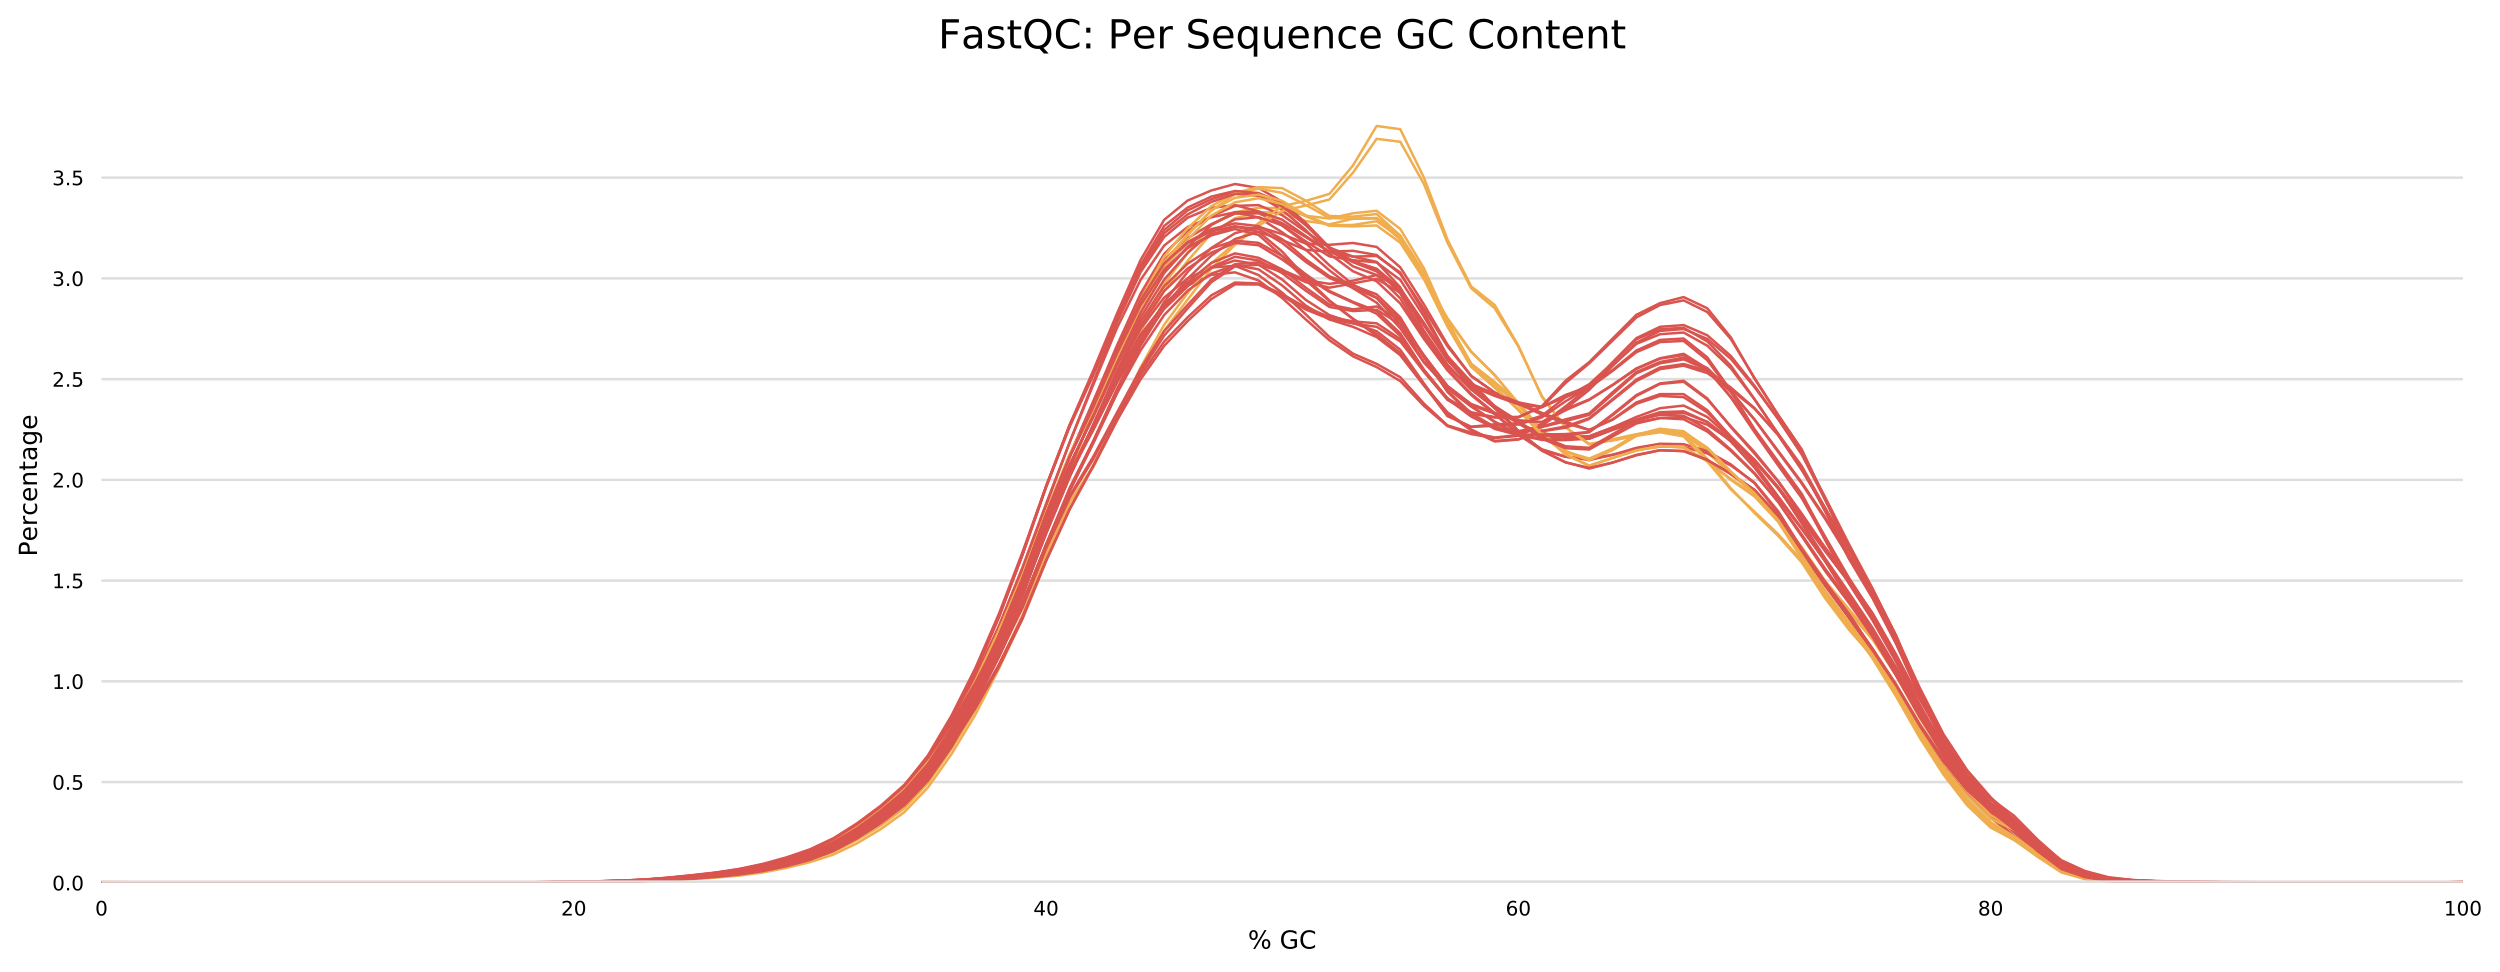<?xml version="1.0" encoding="utf-8" standalone="no"?>
<!DOCTYPE svg PUBLIC "-//W3C//DTD SVG 1.1//EN"
  "http://www.w3.org/Graphics/SVG/1.1/DTD/svg11.dtd">
<!-- Created with matplotlib (https://matplotlib.org/) -->
<svg height="388.845pt" version="1.1" viewBox="0 0 1000.281 388.845" width="1000.281pt" xmlns="http://www.w3.org/2000/svg" xmlns:xlink="http://www.w3.org/1999/xlink">
 <defs>
  <style type="text/css">
*{stroke-linecap:butt;stroke-linejoin:round;}
  </style>
 </defs>
 <g id="figure_1">
  <g id="patch_1">
   <path d="M 0 388.845 
L 1000.281 388.845 
L 1000.281 0 
L 0 0 
z
" style="fill:#ffffff;"/>
  </g>
  <g id="axes_1">
   <g id="patch_2">
    <path d="M 40.601 353.224 
L 985.446 353.224 
L 985.446 35.256 
L 40.601 35.256 
z
" style="fill:#ffffff;"/>
   </g>
   <g id="matplotlib.axis_1">
    <g id="xtick_1">
     <g id="text_1">
      <!-- 0 -->
      <defs>
       <path d="M 31.781 66.406 
Q 24.172 66.406 20.328 58.906 
Q 16.5 51.422 16.5 36.375 
Q 16.5 21.391 20.328 13.891 
Q 24.172 6.391 31.781 6.391 
Q 39.453 6.391 43.281 13.891 
Q 47.125 21.391 47.125 36.375 
Q 47.125 51.422 43.281 58.906 
Q 39.453 66.406 31.781 66.406 
z
M 31.781 74.219 
Q 44.047 74.219 50.516 64.516 
Q 56.984 54.828 56.984 36.375 
Q 56.984 17.969 50.516 8.266 
Q 44.047 -1.422 31.781 -1.422 
Q 19.531 -1.422 13.062 8.266 
Q 6.594 17.969 6.594 36.375 
Q 6.594 54.828 13.062 64.516 
Q 19.531 74.219 31.781 74.219 
z
" id="DejaVuSans-48"/>
      </defs>
      <g transform="translate(38.056 366.303)scale(0.08 -0.08)">
       <use xlink:href="#DejaVuSans-48"/>
      </g>
     </g>
    </g>
    <g id="xtick_2">
     <g id="text_2">
      <!-- 20 -->
      <defs>
       <path d="M 19.188 8.297 
L 53.609 8.297 
L 53.609 0 
L 7.328 0 
L 7.328 8.297 
Q 12.938 14.109 22.625 23.891 
Q 32.328 33.688 34.812 36.531 
Q 39.547 41.844 41.422 45.531 
Q 43.312 49.219 43.312 52.781 
Q 43.312 58.594 39.234 62.25 
Q 35.156 65.922 28.609 65.922 
Q 23.969 65.922 18.812 64.312 
Q 13.672 62.703 7.812 59.422 
L 7.812 69.391 
Q 13.766 71.781 18.938 73 
Q 24.125 74.219 28.422 74.219 
Q 39.75 74.219 46.484 68.547 
Q 53.219 62.891 53.219 53.422 
Q 53.219 48.922 51.531 44.891 
Q 49.859 40.875 45.406 35.406 
Q 44.188 33.984 37.641 27.219 
Q 31.109 20.453 19.188 8.297 
z
" id="DejaVuSans-50"/>
      </defs>
      <g transform="translate(224.48 366.303)scale(0.08 -0.08)">
       <use xlink:href="#DejaVuSans-50"/>
       <use x="63.623" xlink:href="#DejaVuSans-48"/>
      </g>
     </g>
    </g>
    <g id="xtick_3">
     <g id="text_3">
      <!-- 40 -->
      <defs>
       <path d="M 37.797 64.312 
L 12.891 25.391 
L 37.797 25.391 
z
M 35.203 72.906 
L 47.609 72.906 
L 47.609 25.391 
L 58.016 25.391 
L 58.016 17.188 
L 47.609 17.188 
L 47.609 0 
L 37.797 0 
L 37.797 17.188 
L 4.891 17.188 
L 4.891 26.703 
z
" id="DejaVuSans-52"/>
      </defs>
      <g transform="translate(413.449 366.303)scale(0.08 -0.08)">
       <use xlink:href="#DejaVuSans-52"/>
       <use x="63.623" xlink:href="#DejaVuSans-48"/>
      </g>
     </g>
    </g>
    <g id="xtick_4">
     <g id="text_4">
      <!-- 60 -->
      <defs>
       <path d="M 33.016 40.375 
Q 26.375 40.375 22.484 35.828 
Q 18.609 31.297 18.609 23.391 
Q 18.609 15.531 22.484 10.953 
Q 26.375 6.391 33.016 6.391 
Q 39.656 6.391 43.531 10.953 
Q 47.406 15.531 47.406 23.391 
Q 47.406 31.297 43.531 35.828 
Q 39.656 40.375 33.016 40.375 
z
M 52.594 71.297 
L 52.594 62.312 
Q 48.875 64.062 45.094 64.984 
Q 41.312 65.922 37.594 65.922 
Q 27.828 65.922 22.672 59.328 
Q 17.531 52.734 16.797 39.406 
Q 19.672 43.656 24.016 45.922 
Q 28.375 48.188 33.594 48.188 
Q 44.578 48.188 50.953 41.516 
Q 57.328 34.859 57.328 23.391 
Q 57.328 12.156 50.688 5.359 
Q 44.047 -1.422 33.016 -1.422 
Q 20.359 -1.422 13.672 8.266 
Q 6.984 17.969 6.984 36.375 
Q 6.984 53.656 15.188 63.938 
Q 23.391 74.219 37.203 74.219 
Q 40.922 74.219 44.703 73.484 
Q 48.484 72.75 52.594 71.297 
z
" id="DejaVuSans-54"/>
      </defs>
      <g transform="translate(602.418 366.303)scale(0.08 -0.08)">
       <use xlink:href="#DejaVuSans-54"/>
       <use x="63.623" xlink:href="#DejaVuSans-48"/>
      </g>
     </g>
    </g>
    <g id="xtick_5">
     <g id="text_5">
      <!-- 80 -->
      <defs>
       <path d="M 31.781 34.625 
Q 24.75 34.625 20.719 30.859 
Q 16.703 27.094 16.703 20.516 
Q 16.703 13.922 20.719 10.156 
Q 24.75 6.391 31.781 6.391 
Q 38.812 6.391 42.859 10.172 
Q 46.922 13.969 46.922 20.516 
Q 46.922 27.094 42.891 30.859 
Q 38.875 34.625 31.781 34.625 
z
M 21.922 38.812 
Q 15.578 40.375 12.031 44.719 
Q 8.5 49.078 8.5 55.328 
Q 8.5 64.062 14.719 69.141 
Q 20.953 74.219 31.781 74.219 
Q 42.672 74.219 48.875 69.141 
Q 55.078 64.062 55.078 55.328 
Q 55.078 49.078 51.531 44.719 
Q 48 40.375 41.703 38.812 
Q 48.828 37.156 52.797 32.312 
Q 56.781 27.484 56.781 20.516 
Q 56.781 9.906 50.312 4.234 
Q 43.844 -1.422 31.781 -1.422 
Q 19.734 -1.422 13.25 4.234 
Q 6.781 9.906 6.781 20.516 
Q 6.781 27.484 10.781 32.312 
Q 14.797 37.156 21.922 38.812 
z
M 18.312 54.391 
Q 18.312 48.734 21.844 45.562 
Q 25.391 42.391 31.781 42.391 
Q 38.141 42.391 41.719 45.562 
Q 45.312 48.734 45.312 54.391 
Q 45.312 60.062 41.719 63.234 
Q 38.141 66.406 31.781 66.406 
Q 25.391 66.406 21.844 63.234 
Q 18.312 60.062 18.312 54.391 
z
" id="DejaVuSans-56"/>
      </defs>
      <g transform="translate(791.387 366.303)scale(0.08 -0.08)">
       <use xlink:href="#DejaVuSans-56"/>
       <use x="63.623" xlink:href="#DejaVuSans-48"/>
      </g>
     </g>
    </g>
    <g id="xtick_6">
     <g id="text_6">
      <!-- 100 -->
      <defs>
       <path d="M 12.406 8.297 
L 28.516 8.297 
L 28.516 63.922 
L 10.984 60.406 
L 10.984 69.391 
L 28.422 72.906 
L 38.281 72.906 
L 38.281 8.297 
L 54.391 8.297 
L 54.391 0 
L 12.406 0 
z
" id="DejaVuSans-49"/>
      </defs>
      <g transform="translate(977.811 366.303)scale(0.08 -0.08)">
       <use xlink:href="#DejaVuSans-49"/>
       <use x="63.623" xlink:href="#DejaVuSans-48"/>
       <use x="127.246" xlink:href="#DejaVuSans-48"/>
      </g>
     </g>
    </g>
    <g id="text_7">
     <!-- % GC -->
     <defs>
      <path d="M 72.703 32.078 
Q 68.453 32.078 66.031 28.469 
Q 63.625 24.859 63.625 18.406 
Q 63.625 12.062 66.031 8.422 
Q 68.453 4.781 72.703 4.781 
Q 76.859 4.781 79.266 8.422 
Q 81.688 12.062 81.688 18.406 
Q 81.688 24.812 79.266 28.438 
Q 76.859 32.078 72.703 32.078 
z
M 72.703 38.281 
Q 80.422 38.281 84.953 32.906 
Q 89.5 27.547 89.5 18.406 
Q 89.5 9.281 84.938 3.922 
Q 80.375 -1.422 72.703 -1.422 
Q 64.891 -1.422 60.344 3.922 
Q 55.812 9.281 55.812 18.406 
Q 55.812 27.594 60.375 32.938 
Q 64.938 38.281 72.703 38.281 
z
M 22.312 68.016 
Q 18.109 68.016 15.688 64.375 
Q 13.281 60.75 13.281 54.391 
Q 13.281 47.953 15.672 44.328 
Q 18.062 40.719 22.312 40.719 
Q 26.562 40.719 28.969 44.328 
Q 31.391 47.953 31.391 54.391 
Q 31.391 60.688 28.953 64.344 
Q 26.516 68.016 22.312 68.016 
z
M 66.406 74.219 
L 74.219 74.219 
L 28.609 -1.422 
L 20.797 -1.422 
z
M 22.312 74.219 
Q 30.031 74.219 34.609 68.875 
Q 39.203 63.531 39.203 54.391 
Q 39.203 45.172 34.641 39.844 
Q 30.078 34.516 22.312 34.516 
Q 14.547 34.516 10.031 39.859 
Q 5.516 45.219 5.516 54.391 
Q 5.516 63.484 10.047 68.844 
Q 14.594 74.219 22.312 74.219 
z
" id="DejaVuSans-37"/>
      <path id="DejaVuSans-32"/>
      <path d="M 59.516 10.406 
L 59.516 29.984 
L 43.406 29.984 
L 43.406 38.094 
L 69.281 38.094 
L 69.281 6.781 
Q 63.578 2.734 56.688 0.656 
Q 49.812 -1.422 42 -1.422 
Q 24.906 -1.422 15.25 8.562 
Q 5.609 18.562 5.609 36.375 
Q 5.609 54.25 15.25 64.234 
Q 24.906 74.219 42 74.219 
Q 49.125 74.219 55.547 72.453 
Q 61.969 70.703 67.391 67.281 
L 67.391 56.781 
Q 61.922 61.422 55.766 63.766 
Q 49.609 66.109 42.828 66.109 
Q 29.438 66.109 22.719 58.641 
Q 16.016 51.172 16.016 36.375 
Q 16.016 21.625 22.719 14.156 
Q 29.438 6.688 42.828 6.688 
Q 48.047 6.688 52.141 7.594 
Q 56.25 8.5 59.516 10.406 
z
" id="DejaVuSans-71"/>
      <path d="M 64.406 67.281 
L 64.406 56.891 
Q 59.422 61.531 53.781 63.812 
Q 48.141 66.109 41.797 66.109 
Q 29.297 66.109 22.656 58.469 
Q 16.016 50.828 16.016 36.375 
Q 16.016 21.969 22.656 14.328 
Q 29.297 6.688 41.797 6.688 
Q 48.141 6.688 53.781 8.984 
Q 59.422 11.281 64.406 15.922 
L 64.406 5.609 
Q 59.234 2.094 53.438 0.328 
Q 47.656 -1.422 41.219 -1.422 
Q 24.656 -1.422 15.125 8.703 
Q 5.609 18.844 5.609 36.375 
Q 5.609 53.953 15.125 64.078 
Q 24.656 74.219 41.219 74.219 
Q 47.75 74.219 53.531 72.484 
Q 59.328 70.75 64.406 67.281 
z
" id="DejaVuSans-67"/>
     </defs>
     <g transform="translate(499.318 379.565)scale(0.1 -0.1)">
      <use xlink:href="#DejaVuSans-37"/>
      <use x="95.02" xlink:href="#DejaVuSans-32"/>
      <use x="126.807" xlink:href="#DejaVuSans-71"/>
      <use x="204.297" xlink:href="#DejaVuSans-67"/>
     </g>
    </g>
   </g>
   <g id="matplotlib.axis_2">
    <g id="ytick_1">
     <g id="line2d_1">
      <path clip-path="url(#pb1508722aa)" d="M 40.601 353.224 
L 985.446 353.224 
" style="fill:none;stroke:#dedede;stroke-linecap:square;"/>
     </g>
     <g id="text_8">
      <!-- 0.0 -->
      <defs>
       <path d="M 10.688 12.406 
L 21 12.406 
L 21 0 
L 10.688 0 
z
" id="DejaVuSans-46"/>
      </defs>
      <g transform="translate(20.878 356.263)scale(0.08 -0.08)">
       <use xlink:href="#DejaVuSans-48"/>
       <use x="63.623" xlink:href="#DejaVuSans-46"/>
       <use x="95.41" xlink:href="#DejaVuSans-48"/>
      </g>
     </g>
    </g>
    <g id="ytick_2">
     <g id="line2d_2">
      <path clip-path="url(#pb1508722aa)" d="M 40.601 312.917 
L 985.446 312.917 
" style="fill:none;stroke:#dedede;stroke-linecap:square;"/>
     </g>
     <g id="text_9">
      <!-- 0.5 -->
      <defs>
       <path d="M 10.797 72.906 
L 49.516 72.906 
L 49.516 64.594 
L 19.828 64.594 
L 19.828 46.734 
Q 21.969 47.469 24.109 47.828 
Q 26.266 48.188 28.422 48.188 
Q 40.625 48.188 47.75 41.5 
Q 54.891 34.812 54.891 23.391 
Q 54.891 11.625 47.562 5.094 
Q 40.234 -1.422 26.906 -1.422 
Q 22.312 -1.422 17.547 -0.641 
Q 12.797 0.141 7.719 1.703 
L 7.719 11.625 
Q 12.109 9.234 16.797 8.062 
Q 21.484 6.891 26.703 6.891 
Q 35.156 6.891 40.078 11.328 
Q 45.016 15.766 45.016 23.391 
Q 45.016 31 40.078 35.438 
Q 35.156 39.891 26.703 39.891 
Q 22.75 39.891 18.812 39.016 
Q 14.891 38.141 10.797 36.281 
z
" id="DejaVuSans-53"/>
      </defs>
      <g transform="translate(20.878 315.957)scale(0.08 -0.08)">
       <use xlink:href="#DejaVuSans-48"/>
       <use x="63.623" xlink:href="#DejaVuSans-46"/>
       <use x="95.41" xlink:href="#DejaVuSans-53"/>
      </g>
     </g>
    </g>
    <g id="ytick_3">
     <g id="line2d_3">
      <path clip-path="url(#pb1508722aa)" d="M 40.601 272.611 
L 985.446 272.611 
" style="fill:none;stroke:#dedede;stroke-linecap:square;"/>
     </g>
     <g id="text_10">
      <!-- 1.0 -->
      <g transform="translate(20.878 275.65)scale(0.08 -0.08)">
       <use xlink:href="#DejaVuSans-49"/>
       <use x="63.623" xlink:href="#DejaVuSans-46"/>
       <use x="95.41" xlink:href="#DejaVuSans-48"/>
      </g>
     </g>
    </g>
    <g id="ytick_4">
     <g id="line2d_4">
      <path clip-path="url(#pb1508722aa)" d="M 40.601 232.304 
L 985.446 232.304 
" style="fill:none;stroke:#dedede;stroke-linecap:square;"/>
     </g>
     <g id="text_11">
      <!-- 1.5 -->
      <g transform="translate(20.878 235.344)scale(0.08 -0.08)">
       <use xlink:href="#DejaVuSans-49"/>
       <use x="63.623" xlink:href="#DejaVuSans-46"/>
       <use x="95.41" xlink:href="#DejaVuSans-53"/>
      </g>
     </g>
    </g>
    <g id="ytick_5">
     <g id="line2d_5">
      <path clip-path="url(#pb1508722aa)" d="M 40.601 191.998 
L 985.446 191.998 
" style="fill:none;stroke:#dedede;stroke-linecap:square;"/>
     </g>
     <g id="text_12">
      <!-- 2.0 -->
      <g transform="translate(20.878 195.037)scale(0.08 -0.08)">
       <use xlink:href="#DejaVuSans-50"/>
       <use x="63.623" xlink:href="#DejaVuSans-46"/>
       <use x="95.41" xlink:href="#DejaVuSans-48"/>
      </g>
     </g>
    </g>
    <g id="ytick_6">
     <g id="line2d_6">
      <path clip-path="url(#pb1508722aa)" d="M 40.601 151.691 
L 985.446 151.691 
" style="fill:none;stroke:#dedede;stroke-linecap:square;"/>
     </g>
     <g id="text_13">
      <!-- 2.5 -->
      <g transform="translate(20.878 154.73)scale(0.08 -0.08)">
       <use xlink:href="#DejaVuSans-50"/>
       <use x="63.623" xlink:href="#DejaVuSans-46"/>
       <use x="95.41" xlink:href="#DejaVuSans-53"/>
      </g>
     </g>
    </g>
    <g id="ytick_7">
     <g id="line2d_7">
      <path clip-path="url(#pb1508722aa)" d="M 40.601 111.385 
L 985.446 111.385 
" style="fill:none;stroke:#dedede;stroke-linecap:square;"/>
     </g>
     <g id="text_14">
      <!-- 3.0 -->
      <defs>
       <path d="M 40.578 39.312 
Q 47.656 37.797 51.625 33 
Q 55.609 28.219 55.609 21.188 
Q 55.609 10.406 48.188 4.484 
Q 40.766 -1.422 27.094 -1.422 
Q 22.516 -1.422 17.656 -0.516 
Q 12.797 0.391 7.625 2.203 
L 7.625 11.719 
Q 11.719 9.328 16.594 8.109 
Q 21.484 6.891 26.812 6.891 
Q 36.078 6.891 40.938 10.547 
Q 45.797 14.203 45.797 21.188 
Q 45.797 27.641 41.281 31.266 
Q 36.766 34.906 28.719 34.906 
L 20.219 34.906 
L 20.219 43.016 
L 29.109 43.016 
Q 36.375 43.016 40.234 45.922 
Q 44.094 48.828 44.094 54.297 
Q 44.094 59.906 40.109 62.906 
Q 36.141 65.922 28.719 65.922 
Q 24.656 65.922 20.016 65.031 
Q 15.375 64.156 9.812 62.312 
L 9.812 71.094 
Q 15.438 72.656 20.344 73.438 
Q 25.25 74.219 29.594 74.219 
Q 40.828 74.219 47.359 69.109 
Q 53.906 64.016 53.906 55.328 
Q 53.906 49.266 50.438 45.094 
Q 46.969 40.922 40.578 39.312 
z
" id="DejaVuSans-51"/>
      </defs>
      <g transform="translate(20.878 114.424)scale(0.08 -0.08)">
       <use xlink:href="#DejaVuSans-51"/>
       <use x="63.623" xlink:href="#DejaVuSans-46"/>
       <use x="95.41" xlink:href="#DejaVuSans-48"/>
      </g>
     </g>
    </g>
    <g id="ytick_8">
     <g id="line2d_8">
      <path clip-path="url(#pb1508722aa)" d="M 40.601 71.078 
L 985.446 71.078 
" style="fill:none;stroke:#dedede;stroke-linecap:square;"/>
     </g>
     <g id="text_15">
      <!-- 3.5 -->
      <g transform="translate(20.878 74.117)scale(0.08 -0.08)">
       <use xlink:href="#DejaVuSans-51"/>
       <use x="63.623" xlink:href="#DejaVuSans-46"/>
       <use x="95.41" xlink:href="#DejaVuSans-53"/>
      </g>
     </g>
    </g>
    <g id="text_16">
     <!-- Percentage -->
     <defs>
      <path d="M 19.672 64.797 
L 19.672 37.406 
L 32.078 37.406 
Q 38.969 37.406 42.719 40.969 
Q 46.484 44.531 46.484 51.125 
Q 46.484 57.672 42.719 61.234 
Q 38.969 64.797 32.078 64.797 
z
M 9.812 72.906 
L 32.078 72.906 
Q 44.344 72.906 50.609 67.359 
Q 56.891 61.812 56.891 51.125 
Q 56.891 40.328 50.609 34.812 
Q 44.344 29.297 32.078 29.297 
L 19.672 29.297 
L 19.672 0 
L 9.812 0 
z
" id="DejaVuSans-80"/>
      <path d="M 56.203 29.594 
L 56.203 25.203 
L 14.891 25.203 
Q 15.484 15.922 20.484 11.062 
Q 25.484 6.203 34.422 6.203 
Q 39.594 6.203 44.453 7.469 
Q 49.312 8.734 54.109 11.281 
L 54.109 2.781 
Q 49.266 0.734 44.188 -0.344 
Q 39.109 -1.422 33.891 -1.422 
Q 20.797 -1.422 13.156 6.188 
Q 5.516 13.812 5.516 26.812 
Q 5.516 40.234 12.766 48.109 
Q 20.016 56 32.328 56 
Q 43.359 56 49.781 48.891 
Q 56.203 41.797 56.203 29.594 
z
M 47.219 32.234 
Q 47.125 39.594 43.094 43.984 
Q 39.062 48.391 32.422 48.391 
Q 24.906 48.391 20.391 44.141 
Q 15.875 39.891 15.188 32.172 
z
" id="DejaVuSans-101"/>
      <path d="M 41.109 46.297 
Q 39.594 47.172 37.812 47.578 
Q 36.031 48 33.891 48 
Q 26.266 48 22.188 43.047 
Q 18.109 38.094 18.109 28.812 
L 18.109 0 
L 9.078 0 
L 9.078 54.688 
L 18.109 54.688 
L 18.109 46.188 
Q 20.953 51.172 25.484 53.578 
Q 30.031 56 36.531 56 
Q 37.453 56 38.578 55.875 
Q 39.703 55.766 41.062 55.516 
z
" id="DejaVuSans-114"/>
      <path d="M 48.781 52.594 
L 48.781 44.188 
Q 44.969 46.297 41.141 47.344 
Q 37.312 48.391 33.406 48.391 
Q 24.656 48.391 19.812 42.844 
Q 14.984 37.312 14.984 27.297 
Q 14.984 17.281 19.812 11.734 
Q 24.656 6.203 33.406 6.203 
Q 37.312 6.203 41.141 7.25 
Q 44.969 8.297 48.781 10.406 
L 48.781 2.094 
Q 45.016 0.344 40.984 -0.531 
Q 36.969 -1.422 32.422 -1.422 
Q 20.062 -1.422 12.781 6.344 
Q 5.516 14.109 5.516 27.297 
Q 5.516 40.672 12.859 48.328 
Q 20.219 56 33.016 56 
Q 37.156 56 41.109 55.141 
Q 45.062 54.297 48.781 52.594 
z
" id="DejaVuSans-99"/>
      <path d="M 54.891 33.016 
L 54.891 0 
L 45.906 0 
L 45.906 32.719 
Q 45.906 40.484 42.875 44.328 
Q 39.844 48.188 33.797 48.188 
Q 26.516 48.188 22.312 43.547 
Q 18.109 38.922 18.109 30.906 
L 18.109 0 
L 9.078 0 
L 9.078 54.688 
L 18.109 54.688 
L 18.109 46.188 
Q 21.344 51.125 25.703 53.562 
Q 30.078 56 35.797 56 
Q 45.219 56 50.047 50.172 
Q 54.891 44.344 54.891 33.016 
z
" id="DejaVuSans-110"/>
      <path d="M 18.312 70.219 
L 18.312 54.688 
L 36.812 54.688 
L 36.812 47.703 
L 18.312 47.703 
L 18.312 18.016 
Q 18.312 11.328 20.141 9.422 
Q 21.969 7.516 27.594 7.516 
L 36.812 7.516 
L 36.812 0 
L 27.594 0 
Q 17.188 0 13.234 3.875 
Q 9.281 7.766 9.281 18.016 
L 9.281 47.703 
L 2.688 47.703 
L 2.688 54.688 
L 9.281 54.688 
L 9.281 70.219 
z
" id="DejaVuSans-116"/>
      <path d="M 34.281 27.484 
Q 23.391 27.484 19.188 25 
Q 14.984 22.516 14.984 16.5 
Q 14.984 11.719 18.141 8.906 
Q 21.297 6.109 26.703 6.109 
Q 34.188 6.109 38.703 11.406 
Q 43.219 16.703 43.219 25.484 
L 43.219 27.484 
z
M 52.203 31.203 
L 52.203 0 
L 43.219 0 
L 43.219 8.297 
Q 40.141 3.328 35.547 0.953 
Q 30.953 -1.422 24.312 -1.422 
Q 15.922 -1.422 10.953 3.297 
Q 6 8.016 6 15.922 
Q 6 25.141 12.172 29.828 
Q 18.359 34.516 30.609 34.516 
L 43.219 34.516 
L 43.219 35.406 
Q 43.219 41.609 39.141 45 
Q 35.062 48.391 27.688 48.391 
Q 23 48.391 18.547 47.266 
Q 14.109 46.141 10.016 43.891 
L 10.016 52.203 
Q 14.938 54.109 19.578 55.047 
Q 24.219 56 28.609 56 
Q 40.484 56 46.344 49.844 
Q 52.203 43.703 52.203 31.203 
z
" id="DejaVuSans-97"/>
      <path d="M 45.406 27.984 
Q 45.406 37.75 41.375 43.109 
Q 37.359 48.484 30.078 48.484 
Q 22.859 48.484 18.828 43.109 
Q 14.797 37.75 14.797 27.984 
Q 14.797 18.266 18.828 12.891 
Q 22.859 7.516 30.078 7.516 
Q 37.359 7.516 41.375 12.891 
Q 45.406 18.266 45.406 27.984 
z
M 54.391 6.781 
Q 54.391 -7.172 48.188 -13.984 
Q 42 -20.797 29.203 -20.797 
Q 24.469 -20.797 20.266 -20.094 
Q 16.062 -19.391 12.109 -17.922 
L 12.109 -9.188 
Q 16.062 -11.328 19.922 -12.344 
Q 23.781 -13.375 27.781 -13.375 
Q 36.625 -13.375 41.016 -8.766 
Q 45.406 -4.156 45.406 5.172 
L 45.406 9.625 
Q 42.625 4.781 38.281 2.391 
Q 33.938 0 27.875 0 
Q 17.828 0 11.672 7.656 
Q 5.516 15.328 5.516 27.984 
Q 5.516 40.672 11.672 48.328 
Q 17.828 56 27.875 56 
Q 33.938 56 38.281 53.609 
Q 42.625 51.219 45.406 46.391 
L 45.406 54.688 
L 54.391 54.688 
z
" id="DejaVuSans-103"/>
     </defs>
     <g transform="translate(14.798 222.652)rotate(-90)scale(0.1 -0.1)">
      <use xlink:href="#DejaVuSans-80"/>
      <use x="60.256" xlink:href="#DejaVuSans-101"/>
      <use x="121.779" xlink:href="#DejaVuSans-114"/>
      <use x="162.861" xlink:href="#DejaVuSans-99"/>
      <use x="217.842" xlink:href="#DejaVuSans-101"/>
      <use x="279.365" xlink:href="#DejaVuSans-110"/>
      <use x="342.744" xlink:href="#DejaVuSans-116"/>
      <use x="381.953" xlink:href="#DejaVuSans-97"/>
      <use x="443.232" xlink:href="#DejaVuSans-103"/>
      <use x="506.709" xlink:href="#DejaVuSans-101"/>
     </g>
    </g>
   </g>
   <g id="line2d_9">
    <path clip-path="url(#pb1508722aa)" d="M 40.601 353.185 
L 50.049 353.196 
L 59.498 353.211 
L 68.946 353.217 
L 78.394 353.217 
L 87.843 353.216 
L 97.291 353.216 
L 106.74 353.216 
L 116.188 353.215 
L 125.637 353.215 
L 135.085 353.216 
L 144.534 353.214 
L 153.982 353.21 
L 163.43 353.208 
L 172.879 353.199 
L 182.327 353.183 
L 191.776 353.171 
L 201.224 353.161 
L 210.673 353.129 
L 220.121 353.054 
L 229.57 352.97 
L 239.018 352.876 
L 248.467 352.697 
L 257.915 352.415 
L 267.363 351.98 
L 276.812 351.367 
L 286.26 350.57 
L 295.709 349.474 
L 305.157 347.839 
L 314.606 345.66 
L 324.054 342.755 
L 333.503 338.643 
L 342.951 332.94 
L 352.399 325.973 
L 361.848 318.052 
L 371.296 307.4 
L 380.745 293.405 
L 390.193 276.843 
L 399.642 257.377 
L 409.09 235.625 
L 418.539 211.176 
L 427.987 188.62 
L 437.436 170.183 
L 446.884 150.273 
L 456.332 130.149 
L 465.781 113.599 
L 475.229 101.163 
L 484.678 90.048 
L 494.126 84.98 
L 503.575 83.108 
L 513.023 83.34 
L 522.472 86.327 
L 531.92 87.452 
L 541.368 85.327 
L 550.817 84.329 
L 560.265 91.619 
L 569.714 107.297 
L 579.162 128.499 
L 588.611 145.486 
L 598.059 152.86 
L 607.508 161.06 
L 616.956 172.111 
L 626.405 180.422 
L 635.853 184.238 
L 645.301 179.904 
L 654.75 173.936 
L 664.198 171.516 
L 673.647 172.567 
L 683.095 179.795 
L 692.544 189.595 
L 701.992 197.557 
L 711.441 206.976 
L 720.889 219.846 
L 730.337 234.148 
L 739.786 245.068 
L 749.234 255.854 
L 758.683 270.408 
L 768.131 287.377 
L 777.58 302.318 
L 787.028 314.957 
L 796.477 323.358 
L 805.925 328.687 
L 815.374 338.128 
L 824.822 346.884 
L 834.27 350.86 
L 843.719 352.39 
L 853.167 352.949 
L 862.616 353.136 
L 872.064 353.18 
L 881.513 353.196 
L 890.961 353.202 
L 900.41 353.205 
L 909.858 353.21 
L 919.306 353.214 
L 928.755 353.217 
L 938.203 353.219 
L 947.652 353.22 
L 957.1 353.219 
L 966.549 353.219 
L 975.997 353.216 
L 985.446 353.193 
" style="fill:none;stroke:#f0ad4e;stroke-linecap:square;"/>
   </g>
   <g id="line2d_10">
    <path clip-path="url(#pb1508722aa)" d="M 40.601 352.846 
L 50.049 352.943 
L 59.498 353.083 
L 68.946 353.126 
L 78.394 353.135 
L 87.843 353.147 
L 97.291 353.153 
L 106.74 353.155 
L 116.188 353.157 
L 125.637 353.158 
L 135.085 353.156 
L 144.534 353.16 
L 153.982 353.16 
L 163.43 353.145 
L 172.879 353.124 
L 182.327 353.102 
L 191.776 353.085 
L 201.224 353.063 
L 210.673 353.014 
L 220.121 352.926 
L 229.57 352.816 
L 239.018 352.694 
L 248.467 352.504 
L 257.915 352.169 
L 267.363 351.649 
L 276.812 350.929 
L 286.26 349.997 
L 295.709 348.796 
L 305.157 347.062 
L 314.606 344.723 
L 324.054 341.664 
L 333.503 337.421 
L 342.951 331.56 
L 352.399 324.496 
L 361.848 316.429 
L 371.296 305.762 
L 380.745 291.73 
L 390.193 275.253 
L 399.642 256.306 
L 409.09 234.863 
L 418.539 211.044 
L 427.987 189.574 
L 437.436 171.431 
L 446.884 152.04 
L 456.332 132.625 
L 465.781 116.348 
L 475.229 104.336 
L 484.678 93.407 
L 494.126 87.352 
L 503.575 84.853 
L 513.023 85.145 
L 522.472 88.435 
L 531.92 89.765 
L 541.368 87.51 
L 550.817 87.192 
L 560.265 94.331 
L 569.714 108.956 
L 579.162 128.952 
L 588.611 145.513 
L 598.059 153.855 
L 607.508 161.97 
L 616.956 172.771 
L 626.405 180.81 
L 635.853 183.835 
L 645.301 180.014 
L 654.75 174.392 
L 664.198 171.836 
L 673.647 173.468 
L 683.095 180.893 
L 692.544 189.78 
L 701.992 197.387 
L 711.441 206.668 
L 720.889 218.854 
L 730.337 232.529 
L 739.786 243.752 
L 749.234 255.01 
L 758.683 269.089 
L 768.131 285.645 
L 777.58 300.534 
L 787.028 313.034 
L 796.477 321.787 
L 805.925 327.71 
L 815.374 337.052 
L 824.822 345.714 
L 834.27 349.891 
L 843.719 351.623 
L 853.167 352.392 
L 862.616 352.723 
L 872.064 352.875 
L 881.513 352.956 
L 890.961 353.012 
L 900.41 353.061 
L 909.858 353.09 
L 919.306 353.112 
L 928.755 353.129 
L 938.203 353.141 
L 947.652 353.146 
L 957.1 353.15 
L 966.549 353.147 
L 975.997 353.106 
L 985.446 352.886 
" style="fill:none;stroke:#f0ad4e;stroke-linecap:square;"/>
   </g>
   <g id="line2d_11">
    <path clip-path="url(#pb1508722aa)" d="M 40.601 353.218 
L 50.049 353.22 
L 59.498 353.222 
L 68.946 353.221 
L 78.394 353.221 
L 87.843 353.221 
L 97.291 353.221 
L 106.74 353.221 
L 116.188 353.222 
L 125.637 353.221 
L 135.085 353.221 
L 144.534 353.22 
L 153.982 353.217 
L 163.43 353.209 
L 172.879 353.2 
L 182.327 353.187 
L 191.776 353.17 
L 201.224 353.155 
L 210.673 353.112 
L 220.121 353.037 
L 229.57 352.929 
L 239.018 352.78 
L 248.467 352.574 
L 257.915 352.183 
L 267.363 351.588 
L 276.812 350.848 
L 286.26 349.83 
L 295.709 348.529 
L 305.157 346.806 
L 314.606 344.368 
L 324.054 341.389 
L 333.503 337.41 
L 342.951 332.07 
L 352.399 325.701 
L 361.848 318.081 
L 371.296 307.736 
L 380.745 294.144 
L 390.193 278.228 
L 399.642 259.482 
L 409.09 237.91 
L 418.539 213.725 
L 427.987 190.81 
L 437.436 169.726 
L 446.884 148.94 
L 456.332 131.533 
L 465.781 119.086 
L 475.229 111.349 
L 484.678 107.007 
L 494.126 106.361 
L 503.575 110.065 
L 513.023 117.11 
L 522.472 125.779 
L 531.92 134.808 
L 541.368 141.5 
L 550.817 145.606 
L 560.265 150.941 
L 569.714 161.479 
L 579.162 170.203 
L 588.611 173.078 
L 598.059 175.054 
L 607.508 174.053 
L 616.956 169.524 
L 626.405 162.589 
L 635.853 154.906 
L 645.301 144.842 
L 654.75 135.283 
L 664.198 130.754 
L 673.647 130.059 
L 683.095 134.15 
L 692.544 142.445 
L 701.992 154.327 
L 711.441 167.585 
L 720.889 181.844 
L 730.337 200.128 
L 739.786 219.038 
L 749.234 236.799 
L 758.683 256.13 
L 768.131 277.051 
L 777.58 295.87 
L 787.028 310.379 
L 796.477 321.025 
L 805.925 329.659 
L 815.374 338.738 
L 824.822 345.624 
L 834.27 349.631 
L 843.719 351.887 
L 853.167 352.742 
L 862.616 353.05 
L 872.064 353.127 
L 881.513 353.159 
L 890.961 353.17 
L 900.41 353.177 
L 909.858 353.188 
L 919.306 353.197 
L 928.755 353.206 
L 938.203 353.211 
L 947.652 353.214 
L 957.1 353.217 
L 966.549 353.218 
L 975.997 353.217 
L 985.446 353.201 
" style="fill:none;stroke:#d9534f;stroke-linecap:square;"/>
   </g>
   <g id="line2d_12">
    <path clip-path="url(#pb1508722aa)" d="M 40.601 353.183 
L 50.049 353.178 
L 59.498 353.189 
L 68.946 353.207 
L 78.394 353.209 
L 87.843 353.21 
L 97.291 353.209 
L 106.74 353.209 
L 116.188 353.21 
L 125.637 353.207 
L 135.085 353.204 
L 144.534 353.202 
L 153.982 353.196 
L 163.43 353.184 
L 172.879 353.168 
L 182.327 353.148 
L 191.776 353.119 
L 201.224 353.084 
L 210.673 353.03 
L 220.121 352.93 
L 229.57 352.809 
L 239.018 352.643 
L 248.467 352.388 
L 257.915 351.968 
L 267.363 351.293 
L 276.812 350.461 
L 286.26 349.402 
L 295.709 348.017 
L 305.157 346.188 
L 314.606 343.645 
L 324.054 340.425 
L 333.503 336.29 
L 342.951 330.859 
L 352.399 324.483 
L 361.848 316.593 
L 371.296 306.096 
L 380.745 292.499 
L 390.193 276.596 
L 399.642 258.114 
L 409.09 236.667 
L 418.539 213.037 
L 427.987 190.777 
L 437.436 170.474 
L 446.884 150.427 
L 456.332 133.872 
L 465.781 121.92 
L 475.229 114.187 
L 484.678 109.967 
L 494.126 108.96 
L 503.575 112.233 
L 513.023 119.246 
L 522.472 127.815 
L 531.92 136.145 
L 541.368 142.58 
L 550.817 146.869 
L 560.265 152.465 
L 569.714 162.399 
L 579.162 170.499 
L 588.611 173.673 
L 598.059 175.299 
L 607.508 174.349 
L 616.956 170.31 
L 626.405 163.575 
L 635.853 155.989 
L 645.301 146.304 
L 654.75 137.09 
L 664.198 132.381 
L 673.647 131.64 
L 683.095 135.601 
L 692.544 143.595 
L 701.992 154.867 
L 711.441 167.581 
L 720.889 181.412 
L 730.337 199.108 
L 739.786 217.728 
L 749.234 235.48 
L 758.683 254.745 
L 768.131 275.227 
L 777.58 293.715 
L 787.028 308.099 
L 796.477 318.985 
L 805.925 328.032 
L 815.374 337.195 
L 824.822 344.224 
L 834.27 348.516 
L 843.719 351.013 
L 853.167 352.067 
L 862.616 352.542 
L 872.064 352.755 
L 881.513 352.869 
L 890.961 352.949 
L 900.41 353.012 
L 909.858 353.051 
L 919.306 353.08 
L 928.755 353.106 
L 938.203 353.125 
L 947.652 353.136 
L 957.1 353.141 
L 966.549 353.14 
L 975.997 353.109 
L 985.446 352.903 
" style="fill:none;stroke:#d9534f;stroke-linecap:square;"/>
   </g>
   <g id="line2d_13">
    <path clip-path="url(#pb1508722aa)" d="M 40.601 353.212 
L 50.049 353.215 
L 59.498 353.219 
L 68.946 353.22 
L 78.394 353.221 
L 87.843 353.221 
L 97.291 353.221 
L 106.74 353.22 
L 116.188 353.221 
L 125.637 353.22 
L 135.085 353.219 
L 144.534 353.216 
L 153.982 353.215 
L 163.43 353.209 
L 172.879 353.198 
L 182.327 353.193 
L 191.776 353.18 
L 201.224 353.162 
L 210.673 353.132 
L 220.121 353.073 
L 229.57 352.985 
L 239.018 352.878 
L 248.467 352.721 
L 257.915 352.509 
L 267.363 352.149 
L 276.812 351.6 
L 286.26 350.886 
L 295.709 349.852 
L 305.157 348.327 
L 314.606 346.113 
L 324.054 343.202 
L 333.503 339.391 
L 342.951 333.9 
L 352.399 327.143 
L 361.848 319 
L 371.296 307.928 
L 380.745 293.487 
L 390.193 276.998 
L 399.642 257.207 
L 409.09 233.627 
L 418.539 207.729 
L 427.987 182.888 
L 437.436 160.666 
L 446.884 138.311 
L 456.332 117.552 
L 465.781 101.603 
L 475.229 92.404 
L 484.678 86.524 
L 494.126 82.381 
L 503.575 82.061 
L 513.023 86.11 
L 522.472 92.726 
L 531.92 99.089 
L 541.368 102.666 
L 550.817 104.801 
L 560.265 114.995 
L 569.714 132.316 
L 579.162 145.901 
L 588.611 155.784 
L 598.059 163.103 
L 607.508 169.407 
L 616.956 173.352 
L 626.405 174.602 
L 635.853 174.635 
L 645.301 171.028 
L 654.75 167.975 
L 664.198 165.967 
L 673.647 166.337 
L 683.095 171.766 
L 692.544 179.949 
L 701.992 189.285 
L 711.441 200.794 
L 720.889 214.529 
L 730.337 228.566 
L 739.786 241.231 
L 749.234 254.524 
L 758.683 270.204 
L 768.131 286.873 
L 777.58 301.265 
L 787.028 313.624 
L 796.477 323.991 
L 805.925 331.658 
L 815.374 339.818 
L 824.822 346.876 
L 834.27 350.557 
L 843.719 352.229 
L 853.167 352.932 
L 862.616 353.132 
L 872.064 353.171 
L 881.513 353.19 
L 890.961 353.199 
L 900.41 353.207 
L 909.858 353.212 
L 919.306 353.213 
L 928.755 353.215 
L 938.203 353.217 
L 947.652 353.219 
L 957.1 353.22 
L 966.549 353.219 
L 975.997 353.215 
L 985.446 353.198 
" style="fill:none;stroke:#d9534f;stroke-linecap:square;"/>
   </g>
   <g id="line2d_14">
    <path clip-path="url(#pb1508722aa)" d="M 40.601 353.179 
L 50.049 353.182 
L 59.498 353.198 
L 68.946 353.212 
L 78.394 353.214 
L 87.843 353.215 
L 97.291 353.213 
L 106.74 353.212 
L 116.188 353.215 
L 125.637 353.213 
L 135.085 353.209 
L 144.534 353.205 
L 153.982 353.196 
L 163.43 353.187 
L 172.879 353.175 
L 182.327 353.158 
L 191.776 353.14 
L 201.224 353.114 
L 210.673 353.065 
L 220.121 352.993 
L 229.57 352.901 
L 239.018 352.753 
L 248.467 352.537 
L 257.915 352.274 
L 267.363 351.856 
L 276.812 351.264 
L 286.26 350.459 
L 295.709 349.342 
L 305.157 347.65 
L 314.606 345.265 
L 324.054 342.246 
L 333.503 338.226 
L 342.951 332.548 
L 352.399 325.472 
L 361.848 317.132 
L 371.296 305.969 
L 380.745 291.263 
L 390.193 274.577 
L 399.642 255.017 
L 409.09 231.578 
L 418.539 206.209 
L 427.987 182.142 
L 437.436 160.613 
L 446.884 139.335 
L 456.332 119.271 
L 465.781 104.002 
L 475.229 95.226 
L 484.678 89.668 
L 494.126 85.474 
L 503.575 85.358 
L 513.023 89.321 
L 522.472 94.888 
L 531.92 100.771 
L 541.368 104.736 
L 550.817 107.725 
L 560.265 117.382 
L 569.714 133.77 
L 579.162 146.695 
L 588.611 155.728 
L 598.059 163.144 
L 607.508 169.534 
L 616.956 173.49 
L 626.405 175.259 
L 635.853 175.542 
L 645.301 171.987 
L 654.75 168.989 
L 664.198 167.253 
L 673.647 167.747 
L 683.095 172.672 
L 692.544 180.402 
L 701.992 189.559 
L 711.441 200.724 
L 720.889 213.86 
L 730.337 227.655 
L 739.786 240.318 
L 749.234 253.467 
L 758.683 268.998 
L 768.131 285.444 
L 777.58 299.791 
L 787.028 312.069 
L 796.477 322.52 
L 805.925 330.59 
L 815.374 338.824 
L 824.822 345.881 
L 834.27 349.751 
L 843.719 351.589 
L 853.167 352.429 
L 862.616 352.755 
L 872.064 352.885 
L 881.513 352.967 
L 890.961 353.028 
L 900.41 353.072 
L 909.858 353.099 
L 919.306 353.122 
L 928.755 353.14 
L 938.203 353.146 
L 947.652 353.151 
L 957.1 353.154 
L 966.549 353.144 
L 975.997 353.106 
L 985.446 352.905 
" style="fill:none;stroke:#d9534f;stroke-linecap:square;"/>
   </g>
   <g id="line2d_15">
    <path clip-path="url(#pb1508722aa)" d="M 40.601 353.218 
L 50.049 353.219 
L 59.498 353.22 
L 68.946 353.221 
L 78.394 353.222 
L 87.843 353.221 
L 97.291 353.221 
L 106.74 353.222 
L 116.188 353.222 
L 125.637 353.222 
L 135.085 353.222 
L 144.534 353.22 
L 153.982 353.216 
L 163.43 353.209 
L 172.879 353.199 
L 182.327 353.191 
L 191.776 353.175 
L 201.224 353.154 
L 210.673 353.118 
L 220.121 353.046 
L 229.57 352.953 
L 239.018 352.802 
L 248.467 352.595 
L 257.915 352.309 
L 267.363 351.863 
L 276.812 351.261 
L 286.26 350.446 
L 295.709 349.29 
L 305.157 347.662 
L 314.606 345.389 
L 324.054 342.315 
L 333.503 338.291 
L 342.951 332.54 
L 352.399 325.335 
L 361.848 316.903 
L 371.296 305.565 
L 380.745 290.52 
L 390.193 273.343 
L 399.642 252.817 
L 409.09 228.564 
L 418.539 202.445 
L 427.987 176.972 
L 437.436 152.937 
L 446.884 129.258 
L 456.332 108.925 
L 465.781 94.818 
L 475.229 87.076 
L 484.678 83.15 
L 494.126 82.082 
L 503.575 84.566 
L 513.023 90.27 
L 522.472 97.299 
L 531.92 106.151 
L 541.368 113.849 
L 550.817 119.171 
L 560.265 129.791 
L 569.714 144.716 
L 579.162 155.423 
L 588.611 162.677 
L 598.059 168.707 
L 607.508 173.801 
L 616.956 175.633 
L 626.405 174.993 
L 635.853 174.537 
L 645.301 170.983 
L 654.75 166.821 
L 664.198 163.326 
L 673.647 162.272 
L 683.095 166.844 
L 692.544 175.209 
L 701.992 185.792 
L 711.441 198.581 
L 720.889 211.357 
L 730.337 224.722 
L 739.786 239.778 
L 749.234 254.76 
L 758.683 270.243 
L 768.131 286.654 
L 777.58 302.052 
L 787.028 315.076 
L 796.477 325.934 
L 805.925 334.918 
L 815.374 342.723 
L 824.822 348.488 
L 834.27 351.41 
L 843.719 352.591 
L 853.167 353.013 
L 862.616 353.145 
L 872.064 353.168 
L 881.513 353.18 
L 890.961 353.19 
L 900.41 353.195 
L 909.858 353.201 
L 919.306 353.209 
L 928.755 353.214 
L 938.203 353.215 
L 947.652 353.217 
L 957.1 353.219 
L 966.549 353.219 
L 975.997 353.217 
L 985.446 353.2 
" style="fill:none;stroke:#d9534f;stroke-linecap:square;"/>
   </g>
   <g id="line2d_16">
    <path clip-path="url(#pb1508722aa)" d="M 40.601 353.21 
L 50.049 353.2 
L 59.498 353.203 
L 68.946 353.218 
L 78.394 353.218 
L 87.843 353.219 
L 97.291 353.218 
L 106.74 353.217 
L 116.188 353.216 
L 125.637 353.214 
L 135.085 353.213 
L 144.534 353.211 
L 153.982 353.202 
L 163.43 353.188 
L 172.879 353.175 
L 182.327 353.164 
L 191.776 353.142 
L 201.224 353.102 
L 210.673 353.044 
L 220.121 352.958 
L 229.57 352.836 
L 239.018 352.653 
L 248.467 352.412 
L 257.915 352.071 
L 267.363 351.547 
L 276.812 350.85 
L 286.26 349.893 
L 295.709 348.598 
L 305.157 346.837 
L 314.606 344.4 
L 324.054 341.141 
L 333.503 336.749 
L 342.951 330.786 
L 352.399 323.482 
L 361.848 314.771 
L 371.296 303.304 
L 380.745 288.296 
L 390.193 270.932 
L 399.642 250.498 
L 409.09 227.05 
L 418.539 201.57 
L 427.987 176.975 
L 437.436 153.95 
L 446.884 131.315 
L 456.332 112.031 
L 465.781 98.26 
L 475.229 90.783 
L 484.678 86.934 
L 494.126 84.941 
L 503.575 87.036 
L 513.023 92.946 
L 522.472 99.964 
L 531.92 108.181 
L 541.368 115.335 
L 550.817 121.107 
L 560.265 131.337 
L 569.714 145.009 
L 579.162 155.106 
L 588.611 162.323 
L 598.059 168.883 
L 607.508 174.05 
L 616.956 176.02 
L 626.405 176.1 
L 635.853 175.494 
L 645.301 171.852 
L 654.75 167.797 
L 664.198 164.933 
L 673.647 164.582 
L 683.095 168.852 
L 692.544 176.687 
L 701.992 187.091 
L 711.441 199.521 
L 720.889 211.642 
L 730.337 224.502 
L 739.786 239.296 
L 749.234 253.767 
L 758.683 268.878 
L 768.131 285.12 
L 777.58 300.108 
L 787.028 312.875 
L 796.477 323.715 
L 805.925 332.882 
L 815.374 340.747 
L 824.822 346.507 
L 834.27 349.802 
L 843.719 351.449 
L 853.167 352.163 
L 862.616 352.505 
L 872.064 352.689 
L 881.513 352.819 
L 890.961 352.908 
L 900.41 352.971 
L 909.858 353.008 
L 919.306 353.038 
L 928.755 353.07 
L 938.203 353.09 
L 947.652 353.1 
L 957.1 353.108 
L 966.549 353.104 
L 975.997 353.058 
L 985.446 352.777 
" style="fill:none;stroke:#d9534f;stroke-linecap:square;"/>
   </g>
   <g id="line2d_17">
    <path clip-path="url(#pb1508722aa)" d="M 40.601 353.215 
L 50.049 353.218 
L 59.498 353.221 
L 68.946 353.221 
L 78.394 353.222 
L 87.843 353.222 
L 97.291 353.221 
L 106.74 353.22 
L 116.188 353.22 
L 125.637 353.221 
L 135.085 353.221 
L 144.534 353.22 
L 153.982 353.218 
L 163.43 353.208 
L 172.879 353.2 
L 182.327 353.193 
L 191.776 353.184 
L 201.224 353.171 
L 210.673 353.135 
L 220.121 353.051 
L 229.57 352.958 
L 239.018 352.854 
L 248.467 352.684 
L 257.915 352.443 
L 267.363 352.028 
L 276.812 351.441 
L 286.26 350.708 
L 295.709 349.662 
L 305.157 348.056 
L 314.606 345.711 
L 324.054 342.649 
L 333.503 338.322 
L 342.951 332.165 
L 352.399 324.685 
L 361.848 315.745 
L 371.296 303.88 
L 380.745 288.101 
L 390.193 269.385 
L 399.642 247.044 
L 409.09 221.761 
L 418.539 194.803 
L 427.987 169.979 
L 437.436 148.246 
L 446.884 125.551 
L 456.332 104.111 
L 465.781 87.959 
L 475.229 80.213 
L 484.678 76.208 
L 494.126 73.622 
L 503.575 75.234 
L 513.023 80.714 
L 522.472 89.248 
L 531.92 99.467 
L 541.368 106.588 
L 550.817 110.04 
L 560.265 119.385 
L 569.714 134.922 
L 579.162 147.919 
L 588.611 157.531 
L 598.059 165.287 
L 607.508 173.929 
L 616.956 180.19 
L 626.405 182.782 
L 635.853 184.049 
L 645.301 181.987 
L 654.75 179.17 
L 664.198 177.544 
L 673.647 177.722 
L 683.095 180.507 
L 692.544 185.832 
L 701.992 193.307 
L 711.441 205.244 
L 720.889 220.455 
L 730.337 234.166 
L 739.786 247.117 
L 749.234 261.273 
L 758.683 276.563 
L 768.131 292.702 
L 777.58 306.486 
L 787.028 317.842 
L 796.477 327.223 
L 805.925 334.459 
L 815.374 341.648 
L 824.822 347.649 
L 834.27 350.94 
L 843.719 352.402 
L 853.167 352.961 
L 862.616 353.139 
L 872.064 353.174 
L 881.513 353.191 
L 890.961 353.199 
L 900.41 353.205 
L 909.858 353.211 
L 919.306 353.214 
L 928.755 353.217 
L 938.203 353.218 
L 947.652 353.218 
L 957.1 353.22 
L 966.549 353.221 
L 975.997 353.216 
L 985.446 353.198 
" style="fill:none;stroke:#d9534f;stroke-linecap:square;"/>
   </g>
   <g id="line2d_18">
    <path clip-path="url(#pb1508722aa)" d="M 40.601 353.176 
L 50.049 353.176 
L 59.498 353.189 
L 68.946 353.203 
L 78.394 353.202 
L 87.843 353.202 
L 97.291 353.204 
L 106.74 353.207 
L 116.188 353.205 
L 125.637 353.203 
L 135.085 353.201 
L 144.534 353.198 
L 153.982 353.193 
L 163.43 353.178 
L 172.879 353.159 
L 182.327 353.145 
L 191.776 353.126 
L 201.224 353.099 
L 210.673 353.05 
L 220.121 352.957 
L 229.57 352.836 
L 239.018 352.687 
L 248.467 352.483 
L 257.915 352.166 
L 267.363 351.673 
L 276.812 351.015 
L 286.26 350.166 
L 295.709 348.987 
L 305.157 347.2 
L 314.606 344.771 
L 324.054 341.633 
L 333.503 337.203 
L 342.951 330.816 
L 352.399 323.223 
L 361.848 314.231 
L 371.296 302.218 
L 380.745 286.27 
L 390.193 267.46 
L 399.642 245.696 
L 409.09 220.986 
L 418.539 194.612 
L 427.987 170.373 
L 437.436 149.103 
L 446.884 127.593 
L 456.332 107.386 
L 465.781 92.058 
L 475.229 84.159 
L 484.678 79.716 
L 494.126 76.76 
L 503.575 78.226 
L 513.023 84.001 
L 522.472 92.072 
L 531.92 101.57 
L 541.368 108.545 
L 550.817 112.542 
L 560.265 121.422 
L 569.714 135.57 
L 579.162 148.179 
L 588.611 158.008 
L 598.059 165.752 
L 607.508 173.537 
L 616.956 179.77 
L 626.405 182.68 
L 635.853 183.69 
L 645.301 181.916 
L 654.75 179.784 
L 664.198 178.7 
L 673.647 178.82 
L 683.095 181.408 
L 692.544 186.241 
L 701.992 193.086 
L 711.441 204.525 
L 720.889 219.476 
L 730.337 232.897 
L 739.786 245.58 
L 749.234 259.769 
L 758.683 274.962 
L 768.131 290.762 
L 777.58 304.428 
L 787.028 315.902 
L 796.477 325.508 
L 805.925 333.076 
L 815.374 340.385 
L 824.822 346.44 
L 834.27 349.932 
L 843.719 351.594 
L 853.167 352.369 
L 862.616 352.707 
L 872.064 352.853 
L 881.513 352.948 
L 890.961 353.008 
L 900.41 353.048 
L 909.858 353.084 
L 919.306 353.113 
L 928.755 353.128 
L 938.203 353.137 
L 947.652 353.142 
L 957.1 353.145 
L 966.549 353.142 
L 975.997 353.102 
L 985.446 352.867 
" style="fill:none;stroke:#d9534f;stroke-linecap:square;"/>
   </g>
   <g id="line2d_19">
    <path clip-path="url(#pb1508722aa)" d="M 40.601 353.214 
L 50.049 353.218 
L 59.498 353.221 
L 68.946 353.221 
L 78.394 353.222 
L 87.843 353.221 
L 97.291 353.221 
L 106.74 353.221 
L 116.188 353.221 
L 125.637 353.22 
L 135.085 353.219 
L 144.534 353.218 
L 153.982 353.215 
L 163.43 353.212 
L 172.879 353.203 
L 182.327 353.193 
L 191.776 353.183 
L 201.224 353.165 
L 210.673 353.137 
L 220.121 353.08 
L 229.57 353.005 
L 239.018 352.895 
L 248.467 352.751 
L 257.915 352.548 
L 267.363 352.22 
L 276.812 351.75 
L 286.26 351.141 
L 295.709 350.343 
L 305.157 349.094 
L 314.606 347.251 
L 324.054 344.966 
L 333.503 341.912 
L 342.951 337.377 
L 352.399 331.745 
L 361.848 324.933 
L 371.296 315.055 
L 380.745 301.681 
L 390.193 286.047 
L 399.642 267.624 
L 409.09 247.322 
L 418.539 222.044 
L 427.987 201.04 
L 437.436 186.517 
L 446.884 167.34 
L 456.332 147.073 
L 465.781 129.938 
L 475.229 117.206 
L 484.678 105.335 
L 494.126 97.381 
L 503.575 89.276 
L 513.023 82.479 
L 522.472 80.367 
L 531.92 77.576 
L 541.368 66.158 
L 550.817 50.397 
L 560.265 51.7 
L 569.714 71.048 
L 579.162 95.884 
L 588.611 114.55 
L 598.059 122.053 
L 607.508 138.334 
L 616.956 158.854 
L 626.405 170.963 
L 635.853 177.829 
L 645.301 175.743 
L 654.75 173.719 
L 664.198 172.427 
L 673.647 173.767 
L 683.095 183.659 
L 692.544 195.393 
L 701.992 205.257 
L 711.441 214.396 
L 720.889 225.003 
L 730.337 239.49 
L 739.786 251.948 
L 749.234 262.768 
L 758.683 276.391 
L 768.131 292.964 
L 777.58 306.731 
L 787.028 318.296 
L 796.477 327.549 
L 805.925 332.062 
L 815.374 339.587 
L 824.822 348 
L 834.27 351.521 
L 843.719 352.641 
L 853.167 353.061 
L 862.616 353.172 
L 872.064 353.192 
L 881.513 353.197 
L 890.961 353.202 
L 900.41 353.209 
L 909.858 353.212 
L 919.306 353.215 
L 928.755 353.216 
L 938.203 353.218 
L 947.652 353.219 
L 957.1 353.22 
L 966.549 353.219 
L 975.997 353.216 
L 985.446 353.194 
" style="fill:none;stroke:#f0ad4e;stroke-linecap:square;"/>
   </g>
   <g id="line2d_20">
    <path clip-path="url(#pb1508722aa)" d="M 40.601 353.131 
L 50.049 353.139 
L 59.498 353.165 
L 68.946 353.189 
L 78.394 353.195 
L 87.843 353.193 
L 97.291 353.196 
L 106.74 353.195 
L 116.188 353.192 
L 125.637 353.193 
L 135.085 353.196 
L 144.534 353.193 
L 153.982 353.184 
L 163.43 353.172 
L 172.879 353.15 
L 182.327 353.138 
L 191.776 353.128 
L 201.224 353.093 
L 210.673 353.05 
L 220.121 352.99 
L 229.57 352.896 
L 239.018 352.762 
L 248.467 352.589 
L 257.915 352.353 
L 267.363 351.972 
L 276.812 351.418 
L 286.26 350.734 
L 295.709 349.813 
L 305.157 348.39 
L 314.606 346.435 
L 324.054 344.059 
L 333.503 340.815 
L 342.951 336.069 
L 352.399 330.347 
L 361.848 323.382 
L 371.296 313.25 
L 380.745 299.654 
L 390.193 284.041 
L 399.642 266.157 
L 409.09 246.107 
L 418.539 221.322 
L 427.987 201.216 
L 437.436 186.824 
L 446.884 168.177 
L 456.332 148.899 
L 465.781 132.277 
L 475.229 119.825 
L 484.678 107.445 
L 494.126 97.918 
L 503.575 90.33 
L 513.023 84.374 
L 522.472 82.225 
L 531.92 79.807 
L 541.368 69.052 
L 550.817 55.546 
L 560.265 56.724 
L 569.714 73.593 
L 579.162 97.1 
L 588.611 115.3 
L 598.059 123.364 
L 607.508 138.612 
L 616.956 158.536 
L 626.405 171.001 
L 635.853 177.601 
L 645.301 176.262 
L 654.75 174.35 
L 664.198 172.95 
L 673.647 174.621 
L 683.095 184.651 
L 692.544 195.822 
L 701.992 204.724 
L 711.441 213.718 
L 720.889 224.216 
L 730.337 238.268 
L 739.786 250.917 
L 749.234 261.758 
L 758.683 275.231 
L 768.131 291.258 
L 777.58 304.698 
L 787.028 316.533 
L 796.477 326.173 
L 805.925 331.189 
L 815.374 338.661 
L 824.822 346.878 
L 834.27 350.613 
L 843.719 351.95 
L 853.167 352.578 
L 862.616 352.823 
L 872.064 352.927 
L 881.513 353.004 
L 890.961 353.049 
L 900.41 353.077 
L 909.858 353.101 
L 919.306 353.126 
L 928.755 353.144 
L 938.203 353.154 
L 947.652 353.158 
L 957.1 353.16 
L 966.549 353.158 
L 975.997 353.121 
L 985.446 352.89 
" style="fill:none;stroke:#f0ad4e;stroke-linecap:square;"/>
   </g>
   <g id="line2d_21">
    <path clip-path="url(#pb1508722aa)" d="M 40.601 353.214 
L 50.049 353.218 
L 59.498 353.222 
L 68.946 353.222 
L 78.394 353.222 
L 87.843 353.221 
L 97.291 353.221 
L 106.74 353.222 
L 116.188 353.22 
L 125.637 353.221 
L 135.085 353.221 
L 144.534 353.22 
L 153.982 353.216 
L 163.43 353.208 
L 172.879 353.203 
L 182.327 353.195 
L 191.776 353.181 
L 201.224 353.165 
L 210.673 353.131 
L 220.121 353.054 
L 229.57 352.967 
L 239.018 352.839 
L 248.467 352.671 
L 257.915 352.439 
L 267.363 352.021 
L 276.812 351.471 
L 286.26 350.759 
L 295.709 349.684 
L 305.157 348.175 
L 314.606 346.044 
L 324.054 343.136 
L 333.503 339.232 
L 342.951 333.722 
L 352.399 326.844 
L 361.848 318.796 
L 371.296 307.922 
L 380.745 292.728 
L 390.193 274.933 
L 399.642 254.684 
L 409.09 232.005 
L 418.539 205.189 
L 427.987 181.745 
L 437.436 163.455 
L 446.884 141.687 
L 456.332 120.088 
L 465.781 102.667 
L 475.229 91.251 
L 484.678 82.492 
L 494.126 77.178 
L 503.575 74.858 
L 513.023 75.28 
L 522.472 80.301 
L 531.92 86.421 
L 541.368 86.662 
L 550.817 85.639 
L 560.265 94.296 
L 569.714 111.156 
L 579.162 127.755 
L 588.611 140.779 
L 598.059 149.975 
L 607.508 161.767 
L 616.956 173.805 
L 626.405 181.836 
L 635.853 186.421 
L 645.301 183.189 
L 654.75 180.233 
L 664.198 178.621 
L 673.647 178.894 
L 683.095 184.481 
L 692.544 192.005 
L 701.992 198.646 
L 711.441 208.721 
L 720.889 223.432 
L 730.337 237.461 
L 739.786 249.739 
L 749.234 262.098 
L 758.683 276.654 
L 768.131 293.663 
L 777.58 308.527 
L 787.028 320.605 
L 796.477 329.661 
L 805.925 335.101 
L 815.374 341.855 
L 824.822 348.633 
L 834.27 351.704 
L 843.719 352.686 
L 853.167 353.05 
L 862.616 353.162 
L 872.064 353.181 
L 881.513 353.193 
L 890.961 353.199 
L 900.41 353.203 
L 909.858 353.209 
L 919.306 353.214 
L 928.755 353.217 
L 938.203 353.219 
L 947.652 353.22 
L 957.1 353.22 
L 966.549 353.22 
L 975.997 353.217 
L 985.446 353.195 
" style="fill:none;stroke:#f0ad4e;stroke-linecap:square;"/>
   </g>
   <g id="line2d_22">
    <path clip-path="url(#pb1508722aa)" d="M 40.601 353.183 
L 50.049 353.194 
L 59.498 353.206 
L 68.946 353.207 
L 78.394 353.208 
L 87.843 353.211 
L 97.291 353.21 
L 106.74 353.209 
L 116.188 353.209 
L 125.637 353.209 
L 135.085 353.208 
L 144.534 353.206 
L 153.982 353.203 
L 163.43 353.19 
L 172.879 353.175 
L 182.327 353.164 
L 191.776 353.147 
L 201.224 353.122 
L 210.673 353.075 
L 220.121 353.001 
L 229.57 352.906 
L 239.018 352.76 
L 248.467 352.567 
L 257.915 352.294 
L 267.363 351.876 
L 276.812 351.279 
L 286.26 350.514 
L 295.709 349.451 
L 305.157 347.836 
L 314.606 345.633 
L 324.054 342.724 
L 333.503 338.728 
L 342.951 333.152 
L 352.399 326.266 
L 361.848 318.21 
L 371.296 307.404 
L 380.745 292.311 
L 390.193 274.425 
L 399.642 254.246 
L 409.09 231.694 
L 418.539 205.325 
L 427.987 182.472 
L 437.436 164.086 
L 446.884 142.603 
L 456.332 121.495 
L 465.781 104.871 
L 475.229 93.667 
L 484.678 84.273 
L 494.126 77.66 
L 503.575 75.445 
L 513.023 77.183 
L 522.472 82.014 
L 531.92 87.232 
L 541.368 87.513 
L 550.817 87.442 
L 560.265 95.926 
L 569.714 111.541 
L 579.162 127.315 
L 588.611 140.611 
L 598.059 150.181 
L 607.508 161.221 
L 616.956 173.043 
L 626.405 181.804 
L 635.853 186.244 
L 645.301 183.258 
L 654.75 180.205 
L 664.198 178.428 
L 673.647 179.088 
L 683.095 184.529 
L 692.544 191.675 
L 701.992 198.303 
L 711.441 208.506 
L 720.889 222.74 
L 730.337 236.477 
L 739.786 249.076 
L 749.234 261.525 
L 758.683 275.809 
L 768.131 292.657 
L 777.58 307.616 
L 787.028 319.698 
L 796.477 328.929 
L 805.925 334.709 
L 815.374 341.48 
L 824.822 348.192 
L 834.27 351.337 
L 843.719 352.433 
L 853.167 352.86 
L 862.616 353.022 
L 872.064 353.074 
L 881.513 353.107 
L 890.961 353.126 
L 900.41 353.142 
L 909.858 353.155 
L 919.306 353.163 
L 928.755 353.168 
L 938.203 353.175 
L 947.652 353.181 
L 957.1 353.181 
L 966.549 353.181 
L 975.997 353.156 
L 985.446 352.957 
" style="fill:none;stroke:#f0ad4e;stroke-linecap:square;"/>
   </g>
   <g id="line2d_23">
    <path clip-path="url(#pb1508722aa)" d="M 40.601 353.216 
L 50.049 353.219 
L 59.498 353.222 
L 68.946 353.222 
L 78.394 353.222 
L 87.843 353.221 
L 97.291 353.221 
L 106.74 353.222 
L 116.188 353.221 
L 125.637 353.22 
L 135.085 353.22 
L 144.534 353.22 
L 153.982 353.216 
L 163.43 353.211 
L 172.879 353.205 
L 182.327 353.197 
L 191.776 353.183 
L 201.224 353.166 
L 210.673 353.139 
L 220.121 353.071 
L 229.57 352.976 
L 239.018 352.855 
L 248.467 352.68 
L 257.915 352.421 
L 267.363 351.978 
L 276.812 351.379 
L 286.26 350.642 
L 295.709 349.587 
L 305.157 347.991 
L 314.606 345.734 
L 324.054 342.72 
L 333.503 338.389 
L 342.951 332.305 
L 352.399 324.908 
L 361.848 316.028 
L 371.296 303.857 
L 380.745 287.297 
L 390.193 268.664 
L 399.642 247.026 
L 409.09 222.05 
L 418.539 194.587 
L 427.987 170.005 
L 437.436 149.219 
L 446.884 127.107 
L 456.332 106.081 
L 465.781 90.395 
L 475.229 83.007 
L 484.678 78.668 
L 494.126 76.415 
L 503.575 77.248 
L 513.023 81.167 
L 522.472 89.361 
L 531.92 98.945 
L 541.368 104.507 
L 550.817 107.538 
L 560.265 115.573 
L 569.714 129.778 
L 579.162 143.038 
L 588.611 153.938 
L 598.059 163.413 
L 607.508 172.662 
L 616.956 180.277 
L 626.405 184.938 
L 635.853 187.479 
L 645.301 185.061 
L 654.75 182.004 
L 664.198 180.145 
L 673.647 180.51 
L 683.095 184 
L 692.544 189.539 
L 701.992 196.097 
L 711.441 206.613 
L 720.889 221.139 
L 730.337 234.474 
L 739.786 247.188 
L 749.234 260.216 
L 758.683 274.334 
L 768.131 290.469 
L 777.58 304.699 
L 787.028 316.083 
L 796.477 324.44 
L 805.925 330.914 
L 815.374 338.966 
L 824.822 346.348 
L 834.27 350.404 
L 843.719 352.139 
L 853.167 352.877 
L 862.616 353.107 
L 872.064 353.164 
L 881.513 353.184 
L 890.961 353.19 
L 900.41 353.198 
L 909.858 353.205 
L 919.306 353.211 
L 928.755 353.216 
L 938.203 353.218 
L 947.652 353.219 
L 957.1 353.22 
L 966.549 353.22 
L 975.997 353.218 
L 985.446 353.199 
" style="fill:none;stroke:#d9534f;stroke-linecap:square;"/>
   </g>
   <g id="line2d_24">
    <path clip-path="url(#pb1508722aa)" d="M 40.601 353.191 
L 50.049 353.198 
L 59.498 353.206 
L 68.946 353.205 
L 78.394 353.206 
L 87.843 353.21 
L 97.291 353.21 
L 106.74 353.209 
L 116.188 353.208 
L 125.637 353.206 
L 135.085 353.207 
L 144.534 353.203 
L 153.982 353.196 
L 163.43 353.19 
L 172.879 353.179 
L 182.327 353.162 
L 191.776 353.145 
L 201.224 353.124 
L 210.673 353.078 
L 220.121 353.001 
L 229.57 352.898 
L 239.018 352.757 
L 248.467 352.564 
L 257.915 352.275 
L 267.363 351.813 
L 276.812 351.213 
L 286.26 350.428 
L 295.709 349.285 
L 305.157 347.583 
L 314.606 345.217 
L 324.054 342.116 
L 333.503 337.833 
L 342.951 331.74 
L 352.399 324.321 
L 361.848 315.404 
L 371.296 303.191 
L 380.745 286.851 
L 390.193 268.152 
L 399.642 246.54 
L 409.09 222.026 
L 418.539 194.965 
L 427.987 170.739 
L 437.436 150.148 
L 446.884 128.375 
L 456.332 108.183 
L 465.781 93.335 
L 475.229 85.76 
L 484.678 80.783 
L 494.126 77.596 
L 503.575 78.368 
L 513.023 82.588 
L 522.472 90.143 
L 531.92 99.412 
L 541.368 104.904 
L 550.817 108.614 
L 560.265 116.719 
L 569.714 130.047 
L 579.162 142.485 
L 588.611 152.817 
L 598.059 162.624 
L 607.508 172.328 
L 616.956 180.272 
L 626.405 185.035 
L 635.853 187.199 
L 645.301 185.053 
L 654.75 182.17 
L 664.198 180.142 
L 673.647 180.487 
L 683.095 183.983 
L 692.544 189.727 
L 701.992 195.94 
L 711.441 206.281 
L 720.889 220.756 
L 730.337 233.851 
L 739.786 246.347 
L 749.234 259.504 
L 758.683 273.857 
L 768.131 289.723 
L 777.58 303.75 
L 787.028 315.042 
L 796.477 323.654 
L 805.925 330.469 
L 815.374 338.456 
L 824.822 345.779 
L 834.27 350.016 
L 843.719 351.859 
L 853.167 352.652 
L 862.616 352.957 
L 872.064 353.044 
L 881.513 353.086 
L 890.961 353.115 
L 900.41 353.136 
L 909.858 353.147 
L 919.306 353.159 
L 928.755 353.167 
L 938.203 353.171 
L 947.652 353.18 
L 957.1 353.18 
L 966.549 353.175 
L 975.997 353.152 
L 985.446 352.954 
" style="fill:none;stroke:#d9534f;stroke-linecap:square;"/>
   </g>
   <g id="line2d_25">
    <path clip-path="url(#pb1508722aa)" d="M 40.601 353.203 
L 50.049 353.209 
L 59.498 353.215 
L 68.946 353.216 
L 78.394 353.217 
L 87.843 353.216 
L 97.291 353.215 
L 106.74 353.216 
L 116.188 353.217 
L 125.637 353.216 
L 135.085 353.216 
L 144.534 353.212 
L 153.982 353.21 
L 163.43 353.204 
L 172.879 353.194 
L 182.327 353.183 
L 191.776 353.169 
L 201.224 353.156 
L 210.673 353.121 
L 220.121 353.046 
L 229.57 352.966 
L 239.018 352.864 
L 248.467 352.674 
L 257.915 352.405 
L 267.363 351.999 
L 276.812 351.388 
L 286.26 350.635 
L 295.709 349.647 
L 305.157 348.182 
L 314.606 346.102 
L 324.054 343.517 
L 333.503 339.876 
L 342.951 334.504 
L 352.399 328.127 
L 361.848 320.705 
L 371.296 310.559 
L 380.745 297.256 
L 390.193 281.594 
L 399.642 262.931 
L 409.09 242.107 
L 418.539 217.926 
L 427.987 195.176 
L 437.436 176.404 
L 446.884 156.052 
L 456.332 136.641 
L 465.781 120.86 
L 475.229 108.738 
L 484.678 99.2 
L 494.126 93.318 
L 503.575 90.783 
L 513.023 93.666 
L 522.472 97.446 
L 531.92 97.954 
L 541.368 97.215 
L 550.817 98.794 
L 560.265 106.964 
L 569.714 121.782 
L 579.162 137.879 
L 588.611 150.473 
L 598.059 157.011 
L 607.508 161.133 
L 616.956 165.224 
L 626.405 168.709 
L 635.853 172.034 
L 645.301 167.765 
L 654.75 160.989 
L 664.198 157.689 
L 673.647 157.7 
L 683.095 164.125 
L 692.544 174.794 
L 701.992 184.481 
L 711.441 195.453 
L 720.889 207.958 
L 730.337 220.663 
L 739.786 232.797 
L 749.234 246.491 
L 758.683 263.701 
L 768.131 282.027 
L 777.58 298.45 
L 787.028 312.184 
L 796.477 321.47 
L 805.925 327.744 
L 815.374 337.081 
L 824.822 345.604 
L 834.27 350.034 
L 843.719 352.131 
L 853.167 352.882 
L 862.616 353.124 
L 872.064 353.173 
L 881.513 353.192 
L 890.961 353.199 
L 900.41 353.203 
L 909.858 353.21 
L 919.306 353.215 
L 928.755 353.218 
L 938.203 353.219 
L 947.652 353.22 
L 957.1 353.219 
L 966.549 353.219 
L 975.997 353.214 
L 985.446 353.192 
" style="fill:none;stroke:#d9534f;stroke-linecap:square;"/>
   </g>
   <g id="line2d_26">
    <path clip-path="url(#pb1508722aa)" d="M 40.601 353.072 
L 50.049 353.105 
L 59.498 353.156 
L 68.946 353.18 
L 78.394 353.185 
L 87.843 353.186 
L 97.291 353.187 
L 106.74 353.188 
L 116.188 353.19 
L 125.637 353.193 
L 135.085 353.189 
L 144.534 353.185 
L 153.982 353.18 
L 163.43 353.169 
L 172.879 353.153 
L 182.327 353.137 
L 191.776 353.113 
L 201.224 353.081 
L 210.673 353.037 
L 220.121 352.957 
L 229.57 352.852 
L 239.018 352.709 
L 248.467 352.501 
L 257.915 352.192 
L 267.363 351.705 
L 276.812 351.037 
L 286.26 350.23 
L 295.709 349.083 
L 305.157 347.469 
L 314.606 345.388 
L 324.054 342.658 
L 333.503 338.831 
L 342.951 333.424 
L 352.399 326.822 
L 361.848 319.225 
L 371.296 309.159 
L 380.745 296.035 
L 390.193 280.326 
L 399.642 261.694 
L 409.09 241.181 
L 418.539 217.921 
L 427.987 196.01 
L 437.436 177.3 
L 446.884 157.418 
L 456.332 138.372 
L 465.781 122.975 
L 475.229 111.52 
L 484.678 102.263 
L 494.126 95.632 
L 503.575 92.762 
L 513.023 96.059 
L 522.472 99.993 
L 531.92 100.705 
L 541.368 100.349 
L 550.817 102.051 
L 560.265 109.605 
L 569.714 123.578 
L 579.162 138.61 
L 588.611 150.363 
L 598.059 157.118 
L 607.508 161.583 
L 616.956 165.881 
L 626.405 169.388 
L 635.853 172.012 
L 645.301 167.876 
L 654.75 161.554 
L 664.198 158.404 
L 673.647 158.911 
L 683.095 165.02 
L 692.544 174.711 
L 701.992 183.996 
L 711.441 194.906 
L 720.889 206.903 
L 730.337 219.222 
L 739.786 231.772 
L 749.234 245.307 
L 758.683 261.923 
L 768.131 279.924 
L 777.58 296.144 
L 787.028 309.864 
L 796.477 319.475 
L 805.925 326.49 
L 815.374 336.053 
L 824.822 344.42 
L 834.27 348.904 
L 843.719 351.203 
L 853.167 352.21 
L 862.616 352.632 
L 872.064 352.812 
L 881.513 352.915 
L 890.961 352.987 
L 900.41 353.042 
L 909.858 353.08 
L 919.306 353.107 
L 928.755 353.125 
L 938.203 353.138 
L 947.652 353.145 
L 957.1 353.147 
L 966.549 353.146 
L 975.997 353.11 
L 985.446 352.89 
" style="fill:none;stroke:#d9534f;stroke-linecap:square;"/>
   </g>
   <g id="line2d_27">
    <path clip-path="url(#pb1508722aa)" d="M 40.601 353.212 
L 50.049 353.217 
L 59.498 353.22 
L 68.946 353.221 
L 78.394 353.222 
L 87.843 353.22 
L 97.291 353.219 
L 106.74 353.221 
L 116.188 353.22 
L 125.637 353.219 
L 135.085 353.217 
L 144.534 353.216 
L 153.982 353.214 
L 163.43 353.207 
L 172.879 353.194 
L 182.327 353.182 
L 191.776 353.167 
L 201.224 353.15 
L 210.673 353.108 
L 220.121 353.022 
L 229.57 352.912 
L 239.018 352.768 
L 248.467 352.549 
L 257.915 352.159 
L 267.363 351.486 
L 276.812 350.634 
L 286.26 349.646 
L 295.709 348.428 
L 305.157 346.644 
L 314.606 344.232 
L 324.054 341.396 
L 333.503 337.598 
L 342.951 332.215 
L 352.399 325.748 
L 361.848 318.364 
L 371.296 308.387 
L 380.745 295.471 
L 390.193 280.547 
L 399.642 262.864 
L 409.09 242.549 
L 418.539 218.719 
L 427.987 196.375 
L 437.436 176.593 
L 446.884 155.753 
L 456.332 137.679 
L 465.781 123.194 
L 475.229 113.65 
L 484.678 107.209 
L 494.126 104.243 
L 503.575 105.88 
L 513.023 111.856 
L 522.472 119.998 
L 531.92 126.078 
L 541.368 129.228 
L 550.817 132.526 
L 560.265 139.952 
L 569.714 153.385 
L 579.162 166.473 
L 588.611 170.768 
L 598.059 169.747 
L 607.508 169.396 
L 616.956 166.326 
L 626.405 158.943 
L 635.853 153.743 
L 645.301 145.078 
L 654.75 135.742 
L 664.198 131.706 
L 673.647 131.145 
L 683.095 136.606 
L 692.544 146.335 
L 701.992 159.666 
L 711.441 173.656 
L 720.889 187.048 
L 730.337 204.822 
L 739.786 223.56 
L 749.234 239.388 
L 758.683 257.667 
L 768.131 278.846 
L 777.58 296.528 
L 787.028 310.516 
L 796.477 321.679 
L 805.925 330.344 
L 815.374 339.264 
L 824.822 346.409 
L 834.27 350.296 
L 843.719 352.203 
L 853.167 352.867 
L 862.616 353.108 
L 872.064 353.169 
L 881.513 353.182 
L 890.961 353.189 
L 900.41 353.194 
L 909.858 353.203 
L 919.306 353.211 
L 928.755 353.215 
L 938.203 353.216 
L 947.652 353.216 
L 957.1 353.218 
L 966.549 353.219 
L 975.997 353.215 
L 985.446 353.196 
" style="fill:none;stroke:#d9534f;stroke-linecap:square;"/>
   </g>
   <g id="line2d_28">
    <path clip-path="url(#pb1508722aa)" d="M 40.601 353.128 
L 50.049 353.141 
L 59.498 353.17 
L 68.946 353.189 
L 78.394 353.193 
L 87.843 353.194 
L 97.291 353.196 
L 106.74 353.195 
L 116.188 353.196 
L 125.637 353.198 
L 135.085 353.195 
L 144.534 353.19 
L 153.982 353.185 
L 163.43 353.174 
L 172.879 353.156 
L 182.327 353.132 
L 191.776 353.11 
L 201.224 353.077 
L 210.673 353.015 
L 220.121 352.913 
L 229.57 352.777 
L 239.018 352.604 
L 248.467 352.347 
L 257.915 351.922 
L 267.363 351.216 
L 276.812 350.282 
L 286.26 349.224 
L 295.709 347.818 
L 305.157 345.912 
L 314.606 343.499 
L 324.054 340.469 
L 333.503 336.42 
L 342.951 331 
L 352.399 324.549 
L 361.848 316.834 
L 371.296 306.667 
L 380.745 293.733 
L 390.193 278.844 
L 399.642 261.597 
L 409.09 241.387 
L 418.539 217.958 
L 427.987 196.462 
L 437.436 177.165 
L 446.884 157.371 
L 456.332 140.229 
L 465.781 126.065 
L 475.229 116.269 
L 484.678 109.491 
L 494.126 106.072 
L 503.575 107.775 
L 513.023 114.229 
L 522.472 122.281 
L 531.92 127.838 
L 541.368 130.778 
L 550.817 134.868 
L 560.265 142.067 
L 569.714 154.13 
L 579.162 166.388 
L 588.611 170.794 
L 598.059 170.369 
L 607.508 169.845 
L 616.956 167.002 
L 626.405 160.564 
L 635.853 154.85 
L 645.301 146.164 
L 654.75 137.57 
L 664.198 133.722 
L 673.647 133.043 
L 683.095 138.318 
L 692.544 147.389 
L 701.992 159.795 
L 711.441 173.563 
L 720.889 186.446 
L 730.337 203.355 
L 739.786 222.079 
L 749.234 238.256 
L 758.683 256.09 
L 768.131 276.758 
L 777.58 294.425 
L 787.028 308.469 
L 796.477 319.764 
L 805.925 328.68 
L 815.374 337.739 
L 824.822 345.008 
L 834.27 349.118 
L 843.719 351.287 
L 853.167 352.201 
L 862.616 352.609 
L 872.064 352.799 
L 881.513 352.904 
L 890.961 352.976 
L 900.41 353.035 
L 909.858 353.075 
L 919.306 353.095 
L 928.755 353.112 
L 938.203 353.127 
L 947.652 353.138 
L 957.1 353.148 
L 966.549 353.144 
L 975.997 353.108 
L 985.446 352.886 
" style="fill:none;stroke:#d9534f;stroke-linecap:square;"/>
   </g>
   <g id="line2d_29">
    <path clip-path="url(#pb1508722aa)" d="M 40.601 353.218 
L 50.049 353.22 
L 59.498 353.223 
L 68.946 353.223 
L 78.394 353.222 
L 87.843 353.222 
L 97.291 353.222 
L 106.74 353.222 
L 116.188 353.222 
L 125.637 353.221 
L 135.085 353.22 
L 144.534 353.22 
L 153.982 353.217 
L 163.43 353.211 
L 172.879 353.205 
L 182.327 353.193 
L 191.776 353.18 
L 201.224 353.17 
L 210.673 353.141 
L 220.121 353.075 
L 229.57 353 
L 239.018 352.901 
L 248.467 352.756 
L 257.915 352.526 
L 267.363 352.112 
L 276.812 351.567 
L 286.26 350.868 
L 295.709 349.912 
L 305.157 348.535 
L 314.606 346.586 
L 324.054 344.049 
L 333.503 340.454 
L 342.951 335.398 
L 352.399 329.376 
L 361.848 322.202 
L 371.296 312.291 
L 380.745 298.82 
L 390.193 282.091 
L 399.642 261.632 
L 409.09 238.616 
L 418.539 212.094 
L 427.987 187.338 
L 437.436 165.438 
L 446.884 141.498 
L 456.332 120.764 
L 465.781 106.154 
L 475.229 97.202 
L 484.678 92.476 
L 494.126 90.537 
L 503.575 92.759 
L 513.023 100.658 
L 522.472 111.139 
L 531.92 120.22 
L 541.368 127.576 
L 550.817 133.729 
L 560.265 141.283 
L 569.714 154.103 
L 579.162 165.475 
L 588.611 172.166 
L 598.059 176.628 
L 607.508 175.877 
L 616.956 172.342 
L 626.405 170.641 
L 635.853 167.327 
L 645.301 159.621 
L 654.75 151.845 
L 664.198 147.037 
L 673.647 145.634 
L 683.095 148.387 
L 692.544 155.064 
L 701.992 163.294 
L 711.441 173.976 
L 720.889 187.843 
L 730.337 203.952 
L 739.786 219.981 
L 749.234 237.428 
L 758.683 257.204 
L 768.131 277.683 
L 777.58 296.673 
L 787.028 311.896 
L 796.477 322.914 
L 805.925 331.266 
L 815.374 340.198 
L 824.822 346.942 
L 834.27 350.447 
L 843.719 352.251 
L 853.167 352.902 
L 862.616 353.109 
L 872.064 353.154 
L 881.513 353.167 
L 890.961 353.179 
L 900.41 353.19 
L 909.858 353.196 
L 919.306 353.205 
L 928.755 353.212 
L 938.203 353.215 
L 947.652 353.218 
L 957.1 353.219 
L 966.549 353.22 
L 975.997 353.219 
L 985.446 353.201 
" style="fill:none;stroke:#d9534f;stroke-linecap:square;"/>
   </g>
   <g id="line2d_30">
    <path clip-path="url(#pb1508722aa)" d="M 40.601 353.199 
L 50.049 353.203 
L 59.498 353.209 
L 68.946 353.213 
L 78.394 353.214 
L 87.843 353.213 
L 97.291 353.213 
L 106.74 353.214 
L 116.188 353.214 
L 125.637 353.212 
L 135.085 353.209 
L 144.534 353.207 
L 153.982 353.203 
L 163.43 353.193 
L 172.879 353.179 
L 182.327 353.156 
L 191.776 353.138 
L 201.224 353.124 
L 210.673 353.086 
L 220.121 353.023 
L 229.57 352.937 
L 239.018 352.82 
L 248.467 352.656 
L 257.915 352.383 
L 267.363 351.96 
L 276.812 351.413 
L 286.26 350.65 
L 295.709 349.612 
L 305.157 348.188 
L 314.606 346.251 
L 324.054 343.588 
L 333.503 339.821 
L 342.951 334.804 
L 352.399 328.747 
L 361.848 321.443 
L 371.296 311.383 
L 380.745 297.645 
L 390.193 280.88 
L 399.642 260.972 
L 409.09 238.257 
L 418.539 211.869 
L 427.987 187.365 
L 437.436 165.666 
L 446.884 142.632 
L 456.332 122.907 
L 465.781 108.311 
L 475.229 98.92 
L 484.678 94.161 
L 494.126 91.632 
L 503.575 93.981 
L 513.023 102.393 
L 522.472 112.155 
L 531.92 120.483 
L 541.368 127.638 
L 550.817 134.275 
L 560.265 142 
L 569.714 154.074 
L 579.162 164.99 
L 588.611 171.814 
L 598.059 176.433 
L 607.508 175.733 
L 616.956 172.569 
L 626.405 171.133 
L 635.853 167.623 
L 645.301 160.022 
L 654.75 152.447 
L 664.198 147.696 
L 673.647 146.315 
L 683.095 149.26 
L 692.544 155.861 
L 701.992 163.492 
L 711.441 174.019 
L 720.889 188.033 
L 730.337 203.399 
L 739.786 219.275 
L 749.234 237.022 
L 758.683 256.674 
L 768.131 276.868 
L 777.58 295.541 
L 787.028 310.84 
L 796.477 322.063 
L 805.925 330.673 
L 815.374 339.628 
L 824.822 346.406 
L 834.27 350.048 
L 843.719 351.913 
L 853.167 352.64 
L 862.616 352.917 
L 872.064 353.002 
L 881.513 353.058 
L 890.961 353.085 
L 900.41 353.105 
L 909.858 353.127 
L 919.306 353.14 
L 928.755 353.153 
L 938.203 353.164 
L 947.652 353.173 
L 957.1 353.176 
L 966.549 353.174 
L 975.997 353.147 
L 985.446 352.951 
" style="fill:none;stroke:#d9534f;stroke-linecap:square;"/>
   </g>
   <g id="line2d_31">
    <path clip-path="url(#pb1508722aa)" d="M 40.601 353.219 
L 50.049 353.22 
L 59.498 353.222 
L 68.946 353.223 
L 78.394 353.223 
L 87.843 353.222 
L 97.291 353.222 
L 106.74 353.222 
L 116.188 353.223 
L 125.637 353.223 
L 135.085 353.221 
L 144.534 353.218 
L 153.982 353.214 
L 163.43 353.208 
L 172.879 353.201 
L 182.327 353.193 
L 191.776 353.181 
L 201.224 353.168 
L 210.673 353.143 
L 220.121 353.087 
L 229.57 353.008 
L 239.018 352.899 
L 248.467 352.729 
L 257.915 352.438 
L 267.363 351.954 
L 276.812 351.307 
L 286.26 350.551 
L 295.709 349.586 
L 305.157 348.05 
L 314.606 345.949 
L 324.054 343.343 
L 333.503 339.635 
L 342.951 334.424 
L 352.399 328.002 
L 361.848 320.383 
L 371.296 310.1 
L 380.745 296.22 
L 390.193 279.764 
L 399.642 260.454 
L 409.09 238.391 
L 418.539 212.929 
L 427.987 189.73 
L 437.436 170.136 
L 446.884 148.468 
L 456.332 128.713 
L 465.781 114.583 
L 475.229 105.445 
L 484.678 99.381 
L 494.126 96.312 
L 503.575 97.163 
L 513.023 102.45 
L 522.472 109.739 
L 531.92 116.417 
L 541.368 120.796 
L 550.817 124.426 
L 560.265 133.376 
L 569.714 147.896 
L 579.162 159.471 
L 588.611 166.66 
L 598.059 171.323 
L 607.508 172.877 
L 616.956 170.655 
L 626.405 167.798 
L 635.853 165.405 
L 645.301 156.879 
L 654.75 148.859 
L 664.198 144.83 
L 673.647 143.065 
L 683.095 147.257 
L 692.544 156.473 
L 701.992 167.891 
L 711.441 180.763 
L 720.889 193.461 
L 730.337 207.721 
L 739.786 222.959 
L 749.234 238.437 
L 758.683 257.245 
L 768.131 278.155 
L 777.58 297.394 
L 787.028 312.77 
L 796.477 323.817 
L 805.925 331.977 
L 815.374 340.565 
L 824.822 347.336 
L 834.27 350.788 
L 843.719 352.462 
L 853.167 353.001 
L 862.616 353.14 
L 872.064 353.167 
L 881.513 353.179 
L 890.961 353.191 
L 900.41 353.2 
L 909.858 353.206 
L 919.306 353.21 
L 928.755 353.214 
L 938.203 353.218 
L 947.652 353.219 
L 957.1 353.219 
L 966.549 353.221 
L 975.997 353.22 
L 985.446 353.204 
" style="fill:none;stroke:#d9534f;stroke-linecap:square;"/>
   </g>
   <g id="line2d_32">
    <path clip-path="url(#pb1508722aa)" d="M 40.601 353.201 
L 50.049 353.206 
L 59.498 353.211 
L 68.946 353.212 
L 78.394 353.212 
L 87.843 353.211 
L 97.291 353.213 
L 106.74 353.214 
L 116.188 353.212 
L 125.637 353.212 
L 135.085 353.212 
L 144.534 353.208 
L 153.982 353.204 
L 163.43 353.195 
L 172.879 353.175 
L 182.327 353.157 
L 191.776 353.149 
L 201.224 353.134 
L 210.673 353.097 
L 220.121 353.027 
L 229.57 352.938 
L 239.018 352.833 
L 248.467 352.647 
L 257.915 352.323 
L 267.363 351.821 
L 276.812 351.187 
L 286.26 350.388 
L 295.709 349.32 
L 305.157 347.748 
L 314.606 345.593 
L 324.054 342.875 
L 333.503 339.113 
L 342.951 333.91 
L 352.399 327.428 
L 361.848 319.638 
L 371.296 309.225 
L 380.745 295.276 
L 390.193 278.954 
L 399.642 259.917 
L 409.09 237.616 
L 418.539 212.755 
L 427.987 190.345 
L 437.436 170.603 
L 446.884 149.542 
L 456.332 130.431 
L 465.781 116.471 
L 475.229 107.41 
L 484.678 101.07 
L 494.126 97.207 
L 503.575 98.113 
L 513.023 103.836 
L 522.472 110.686 
L 531.92 116.798 
L 541.368 121.077 
L 550.817 125.535 
L 560.265 134.458 
L 569.714 148.16 
L 579.162 159.446 
L 588.611 166.358 
L 598.059 171.044 
L 607.508 172.492 
L 616.956 170.872 
L 626.405 168.492 
L 635.853 165.986 
L 645.301 157.661 
L 654.75 149.354 
L 664.198 145.366 
L 673.647 143.788 
L 683.095 147.991 
L 692.544 156.888 
L 701.992 167.811 
L 711.441 180.386 
L 720.889 193.018 
L 730.337 207.14 
L 739.786 222.129 
L 749.234 237.664 
L 758.683 256.526 
L 768.131 277.031 
L 777.58 296.001 
L 787.028 311.569 
L 796.477 323.005 
L 805.925 331.489 
L 815.374 340.07 
L 824.822 346.884 
L 834.27 350.418 
L 843.719 352.156 
L 853.167 352.77 
L 862.616 352.969 
L 872.064 353.039 
L 881.513 353.081 
L 890.961 353.107 
L 900.41 353.129 
L 909.858 353.145 
L 919.306 353.157 
L 928.755 353.163 
L 938.203 353.171 
L 947.652 353.179 
L 957.1 353.178 
L 966.549 353.173 
L 975.997 353.146 
L 985.446 352.953 
" style="fill:none;stroke:#d9534f;stroke-linecap:square;"/>
   </g>
   <g id="line2d_33">
    <path clip-path="url(#pb1508722aa)" d="M 40.601 353.166 
L 50.049 353.184 
L 59.498 353.207 
L 68.946 353.215 
L 78.394 353.215 
L 87.843 353.212 
L 97.291 353.214 
L 106.74 353.217 
L 116.188 353.216 
L 125.637 353.213 
L 135.085 353.213 
L 144.534 353.211 
L 153.982 353.21 
L 163.43 353.206 
L 172.879 353.198 
L 182.327 353.179 
L 191.776 353.156 
L 201.224 353.139 
L 210.673 353.104 
L 220.121 353.025 
L 229.57 352.939 
L 239.018 352.801 
L 248.467 352.581 
L 257.915 352.258 
L 267.363 351.728 
L 276.812 351.027 
L 286.26 350.099 
L 295.709 348.844 
L 305.157 347.034 
L 314.606 344.692 
L 324.054 341.621 
L 333.503 337.116 
L 342.951 331.026 
L 352.399 323.991 
L 361.848 316.03 
L 371.296 304.935 
L 380.745 290.233 
L 390.193 273.014 
L 399.642 252.732 
L 409.09 230.461 
L 418.539 205.119 
L 427.987 181.879 
L 437.436 162.97 
L 446.884 142.367 
L 456.332 122.359 
L 465.781 105.89 
L 475.229 93.988 
L 484.678 84.08 
L 494.126 79.142 
L 503.575 77.869 
L 513.023 80.368 
L 522.472 86.147 
L 531.92 90.105 
L 541.368 90.011 
L 550.817 88.524 
L 560.265 95.099 
L 569.714 110.653 
L 579.162 130.308 
L 588.611 146.612 
L 598.059 155.053 
L 607.508 164.145 
L 616.956 174.201 
L 626.405 180.779 
L 635.853 184.095 
L 645.301 179.765 
L 654.75 174.061 
L 664.198 171.936 
L 673.647 172.801 
L 683.095 179.113 
L 692.544 188.722 
L 701.992 197.514 
L 711.441 208.56 
L 720.889 222.885 
L 730.337 237.181 
L 739.786 250.011 
L 749.234 263.495 
L 758.683 278.716 
L 768.131 295.219 
L 777.58 309.904 
L 787.028 322.177 
L 796.477 331.122 
L 805.925 336.173 
L 815.374 342.86 
L 824.822 349.108 
L 834.27 351.72 
L 843.719 352.693 
L 853.167 353.057 
L 862.616 353.167 
L 872.064 353.183 
L 881.513 353.195 
L 890.961 353.205 
L 900.41 353.206 
L 909.858 353.21 
L 919.306 353.216 
L 928.755 353.219 
L 938.203 353.219 
L 947.652 353.219 
L 957.1 353.22 
L 966.549 353.22 
L 975.997 353.215 
L 985.446 353.194 
" style="fill:none;stroke:#f0ad4e;stroke-linecap:square;"/>
   </g>
   <g id="line2d_34">
    <path clip-path="url(#pb1508722aa)" d="M 40.601 353.061 
L 50.049 353.114 
L 59.498 353.174 
L 68.946 353.186 
L 78.394 353.189 
L 87.843 353.189 
L 97.291 353.19 
L 106.74 353.19 
L 116.188 353.192 
L 125.637 353.192 
L 135.085 353.186 
L 144.534 353.181 
L 153.982 353.179 
L 163.43 353.175 
L 172.879 353.165 
L 182.327 353.14 
L 191.776 353.109 
L 201.224 353.079 
L 210.673 353.03 
L 220.121 352.947 
L 229.57 352.854 
L 239.018 352.707 
L 248.467 352.476 
L 257.915 352.093 
L 267.363 351.535 
L 276.812 350.811 
L 286.26 349.86 
L 295.709 348.558 
L 305.157 346.63 
L 314.606 344.218 
L 324.054 341.101 
L 333.503 336.65 
L 342.951 330.608 
L 352.399 323.481 
L 361.848 315.229 
L 371.296 304.134 
L 380.745 289.676 
L 390.193 272.533 
L 399.642 252.355 
L 409.09 230.157 
L 418.539 205.051 
L 427.987 182.517 
L 437.436 164.193 
L 446.884 143.656 
L 456.332 123.607 
L 465.781 107.455 
L 475.229 95.833 
L 484.678 86.221 
L 494.126 80.948 
L 503.575 79.307 
L 513.023 81.649 
L 522.472 86.582 
L 531.92 90.305 
L 541.368 90.583 
L 550.817 90.193 
L 560.265 97.119 
L 569.714 111.628 
L 579.162 130.684 
L 588.611 146.721 
L 598.059 155.085 
L 607.508 163.662 
L 616.956 173.795 
L 626.405 180.666 
L 635.853 183.482 
L 645.301 179.417 
L 654.75 173.877 
L 664.198 171.992 
L 673.647 173.28 
L 683.095 179.407 
L 692.544 188.764 
L 701.992 197.33 
L 711.441 208.019 
L 720.889 222.151 
L 730.337 236.486 
L 739.786 249.232 
L 749.234 262.608 
L 758.683 277.787 
L 768.131 294.272 
L 777.58 308.954 
L 787.028 321.216 
L 796.477 330.513 
L 805.925 335.924 
L 815.374 342.51 
L 824.822 348.65 
L 834.27 351.374 
L 843.719 352.442 
L 853.167 352.865 
L 862.616 353.022 
L 872.064 353.071 
L 881.513 353.106 
L 890.961 353.129 
L 900.41 353.14 
L 909.858 353.149 
L 919.306 353.159 
L 928.755 353.17 
L 938.203 353.176 
L 947.652 353.182 
L 957.1 353.18 
L 966.549 353.175 
L 975.997 353.147 
L 985.446 352.945 
" style="fill:none;stroke:#f0ad4e;stroke-linecap:square;"/>
   </g>
   <g id="line2d_35">
    <path clip-path="url(#pb1508722aa)" d="M 40.601 353.206 
L 50.049 353.212 
L 59.498 353.218 
L 68.946 353.219 
L 78.394 353.22 
L 87.843 353.221 
L 97.291 353.218 
L 106.74 353.218 
L 116.188 353.218 
L 125.637 353.218 
L 135.085 353.217 
L 144.534 353.216 
L 153.982 353.215 
L 163.43 353.205 
L 172.879 353.197 
L 182.327 353.186 
L 191.776 353.172 
L 201.224 353.163 
L 210.673 353.123 
L 220.121 353.052 
L 229.57 352.967 
L 239.018 352.841 
L 248.467 352.676 
L 257.915 352.385 
L 267.363 351.919 
L 276.812 351.28 
L 286.26 350.433 
L 295.709 349.332 
L 305.157 347.636 
L 314.606 345.361 
L 324.054 342.466 
L 333.503 338.329 
L 342.951 332.657 
L 352.399 326.085 
L 361.848 318.307 
L 371.296 307.635 
L 380.745 293.287 
L 390.193 276.341 
L 399.642 256.41 
L 409.09 233.927 
L 418.539 209.137 
L 427.987 186.273 
L 437.436 166.459 
L 446.884 145.285 
L 456.332 125.231 
L 465.781 109.269 
L 475.229 98.774 
L 484.678 89.968 
L 494.126 84.88 
L 503.575 84.657 
L 513.023 87.903 
L 522.472 94.464 
L 531.92 100.704 
L 541.368 102.669 
L 550.817 102.414 
L 560.265 109.058 
L 569.714 125.03 
L 579.162 142.491 
L 588.611 155.38 
L 598.059 162.442 
L 607.508 168.529 
L 616.956 174.839 
L 626.405 178.558 
L 635.853 179.166 
L 645.301 173.716 
L 654.75 168.293 
L 664.198 165.819 
L 673.647 165.149 
L 683.095 168.799 
L 692.544 175.939 
L 701.992 183.975 
L 711.441 194.957 
L 720.889 209.452 
L 730.337 224.466 
L 739.786 238.389 
L 749.234 252.494 
L 758.683 268.422 
L 768.131 286.279 
L 777.58 302.141 
L 787.028 315.022 
L 796.477 323.96 
L 805.925 330.245 
L 815.374 339.242 
L 824.822 346.989 
L 834.27 350.701 
L 843.719 352.319 
L 853.167 352.934 
L 862.616 353.131 
L 872.064 353.175 
L 881.513 353.192 
L 890.961 353.199 
L 900.41 353.204 
L 909.858 353.21 
L 919.306 353.215 
L 928.755 353.217 
L 938.203 353.217 
L 947.652 353.218 
L 957.1 353.22 
L 966.549 353.219 
L 975.997 353.217 
L 985.446 353.204 
" style="fill:none;stroke:#d9534f;stroke-linecap:square;"/>
   </g>
   <g id="line2d_36">
    <path clip-path="url(#pb1508722aa)" d="M 40.601 353.117 
L 50.049 353.134 
L 59.498 353.171 
L 68.946 353.193 
L 78.394 353.198 
L 87.843 353.202 
L 97.291 353.201 
L 106.74 353.2 
L 116.188 353.202 
L 125.637 353.2 
L 135.085 353.194 
L 144.534 353.193 
L 153.982 353.188 
L 163.43 353.179 
L 172.879 353.16 
L 182.327 353.132 
L 191.776 353.108 
L 201.224 353.084 
L 210.673 353.038 
L 220.121 352.963 
L 229.57 352.854 
L 239.018 352.692 
L 248.467 352.466 
L 257.915 352.125 
L 267.363 351.607 
L 276.812 350.916 
L 286.26 349.992 
L 295.709 348.725 
L 305.157 346.937 
L 314.606 344.521 
L 324.054 341.445 
L 333.503 337.218 
L 342.951 331.381 
L 352.399 324.46 
L 361.848 316.435 
L 371.296 305.624 
L 380.745 291.158 
L 390.193 274.309 
L 399.642 254.621 
L 409.09 232.116 
L 418.539 207.519 
L 427.987 185.771 
L 437.436 166.876 
L 446.884 146.274 
L 456.332 127.093 
L 465.781 111.895 
L 475.229 101.162 
L 484.678 92.96 
L 494.126 87.788 
L 503.575 86.885 
L 513.023 90.155 
L 522.472 96.602 
L 531.92 102.592 
L 541.368 104.11 
L 550.817 104.998 
L 560.265 111.974 
L 569.714 126.6 
L 579.162 143.067 
L 588.611 155.629 
L 598.059 163.011 
L 607.508 169.301 
L 616.956 175.566 
L 626.405 179.336 
L 635.853 179.846 
L 645.301 174.568 
L 654.75 169.439 
L 664.198 167.244 
L 673.647 166.847 
L 683.095 169.916 
L 692.544 176.227 
L 701.992 184.458 
L 711.441 195.02 
L 720.889 208.787 
L 730.337 223.521 
L 739.786 237.206 
L 749.234 251.235 
L 758.683 267.121 
L 768.131 284.748 
L 777.58 300.402 
L 787.028 313.325 
L 796.477 322.602 
L 805.925 329.321 
L 815.374 338.15 
L 824.822 345.871 
L 834.27 349.807 
L 843.719 351.611 
L 853.167 352.419 
L 862.616 352.755 
L 872.064 352.893 
L 881.513 352.973 
L 890.961 353.037 
L 900.41 353.076 
L 909.858 353.104 
L 919.306 353.131 
L 928.755 353.147 
L 938.203 353.156 
L 947.652 353.163 
L 957.1 353.165 
L 966.549 353.157 
L 975.997 353.118 
L 985.446 352.911 
" style="fill:none;stroke:#d9534f;stroke-linecap:square;"/>
   </g>
   <g id="line2d_37">
    <path clip-path="url(#pb1508722aa)" d="M 40.601 353.205 
L 50.049 353.211 
L 59.498 353.218 
L 68.946 353.221 
L 78.394 353.22 
L 87.843 353.219 
L 97.291 353.22 
L 106.74 353.219 
L 116.188 353.22 
L 125.637 353.22 
L 135.085 353.22 
L 144.534 353.217 
L 153.982 353.216 
L 163.43 353.211 
L 172.879 353.201 
L 182.327 353.189 
L 191.776 353.172 
L 201.224 353.146 
L 210.673 353.093 
L 220.121 353.021 
L 229.57 352.929 
L 239.018 352.79 
L 248.467 352.57 
L 257.915 352.156 
L 267.363 351.455 
L 276.812 350.602 
L 286.26 349.654 
L 295.709 348.361 
L 305.157 346.571 
L 314.606 344.326 
L 324.054 341.514 
L 333.503 337.643 
L 342.951 332.266 
L 352.399 325.934 
L 361.848 318.481 
L 371.296 308.054 
L 380.745 294.808 
L 390.193 279.531 
L 399.642 262.365 
L 409.09 243.238 
L 418.539 219.234 
L 427.987 198.367 
L 437.436 182.693 
L 446.884 165.138 
L 456.332 147.639 
L 465.781 132.534 
L 475.229 121.958 
L 484.678 111.8 
L 494.126 105.704 
L 503.575 104.942 
L 513.023 108.009 
L 522.472 112.109 
L 531.92 113.571 
L 541.368 112.316 
L 550.817 110.037 
L 560.265 115.388 
L 569.714 129.154 
L 579.162 144.023 
L 588.611 154.484 
L 598.059 158.418 
L 607.508 161.756 
L 616.956 162.887 
L 626.405 158.002 
L 635.853 154.618 
L 645.301 147.987 
L 654.75 140.227 
L 664.198 136.004 
L 673.647 135.442 
L 683.095 142.988 
L 692.544 156.341 
L 701.992 172.241 
L 711.441 185.547 
L 720.889 198.351 
L 730.337 216.265 
L 739.786 233.474 
L 749.234 248.222 
L 758.683 264.947 
L 768.131 284.736 
L 777.58 301.811 
L 787.028 315.269 
L 796.477 324.136 
L 805.925 329.722 
L 815.374 338.91 
L 824.822 346.942 
L 834.27 350.651 
L 843.719 352.38 
L 853.167 352.961 
L 862.616 353.135 
L 872.064 353.179 
L 881.513 353.194 
L 890.961 353.201 
L 900.41 353.208 
L 909.858 353.211 
L 919.306 353.215 
L 928.755 353.217 
L 938.203 353.218 
L 947.652 353.221 
L 957.1 353.221 
L 966.549 353.22 
L 975.997 353.217 
L 985.446 353.199 
" style="fill:none;stroke:#d9534f;stroke-linecap:square;"/>
   </g>
   <g id="line2d_38">
    <path clip-path="url(#pb1508722aa)" d="M 40.601 353.155 
L 50.049 353.168 
L 59.498 353.19 
L 68.946 353.198 
L 78.394 353.202 
L 87.843 353.202 
L 97.291 353.2 
L 106.74 353.204 
L 116.188 353.204 
L 125.637 353.203 
L 135.085 353.203 
L 144.534 353.2 
L 153.982 353.195 
L 163.43 353.185 
L 172.879 353.172 
L 182.327 353.155 
L 191.776 353.128 
L 201.224 353.107 
L 210.673 353.054 
L 220.121 352.965 
L 229.57 352.858 
L 239.018 352.702 
L 248.467 352.458 
L 257.915 352.028 
L 267.363 351.323 
L 276.812 350.415 
L 286.26 349.45 
L 295.709 348.114 
L 305.157 346.239 
L 314.606 343.902 
L 324.054 340.969 
L 333.503 336.976 
L 342.951 331.534 
L 352.399 325.07 
L 361.848 317.442 
L 371.296 307.117 
L 380.745 294.034 
L 390.193 278.909 
L 399.642 261.928 
L 409.09 242.984 
L 418.539 219.392 
L 427.987 199.186 
L 437.436 183.692 
L 446.884 165.857 
L 456.332 148.876 
L 465.781 134.318 
L 475.229 123.325 
L 484.678 112.887 
L 494.126 106.565 
L 503.575 105.941 
L 513.023 108.709 
L 522.472 112.886 
L 531.92 115.099 
L 541.368 113.389 
L 550.817 111.592 
L 560.265 117.152 
L 569.714 130.141 
L 579.162 144.198 
L 588.611 153.585 
L 598.059 157.588 
L 607.508 161 
L 616.956 162.81 
L 626.405 158.929 
L 635.853 155.185 
L 645.301 148.334 
L 654.75 140.894 
L 664.198 136.866 
L 673.647 136.417 
L 683.095 144.096 
L 692.544 156.785 
L 701.992 171.71 
L 711.441 184.689 
L 720.889 197.566 
L 730.337 215.242 
L 739.786 232.523 
L 749.234 247.628 
L 758.683 264.34 
L 768.131 283.809 
L 777.58 300.544 
L 787.028 314.1 
L 796.477 323.449 
L 805.925 329.5 
L 815.374 338.553 
L 824.822 346.466 
L 834.27 350.275 
L 843.719 352.065 
L 853.167 352.746 
L 862.616 352.974 
L 872.064 353.042 
L 881.513 353.09 
L 890.961 353.122 
L 900.41 353.143 
L 909.858 353.154 
L 919.306 353.161 
L 928.755 353.17 
L 938.203 353.177 
L 947.652 353.177 
L 957.1 353.18 
L 966.549 353.174 
L 975.997 353.144 
L 985.446 352.952 
" style="fill:none;stroke:#d9534f;stroke-linecap:square;"/>
   </g>
   <g id="line2d_39">
    <path clip-path="url(#pb1508722aa)" d="M 40.601 353.215 
L 50.049 353.218 
L 59.498 353.222 
L 68.946 353.222 
L 78.394 353.222 
L 87.843 353.222 
L 97.291 353.221 
L 106.74 353.221 
L 116.188 353.22 
L 125.637 353.219 
L 135.085 353.219 
L 144.534 353.218 
L 153.982 353.215 
L 163.43 353.208 
L 172.879 353.2 
L 182.327 353.188 
L 191.776 353.171 
L 201.224 353.148 
L 210.673 353.099 
L 220.121 353.013 
L 229.57 352.903 
L 239.018 352.737 
L 248.467 352.494 
L 257.915 352.054 
L 267.363 351.283 
L 276.812 350.349 
L 286.26 349.298 
L 295.709 347.912 
L 305.157 345.935 
L 314.606 343.332 
L 324.054 340.194 
L 333.503 335.766 
L 342.951 329.757 
L 352.399 322.799 
L 361.848 314.471 
L 371.296 303.311 
L 380.745 289.506 
L 390.193 273.807 
L 399.642 255.514 
L 409.09 234.661 
L 418.539 210.945 
L 427.987 189.385 
L 437.436 171.221 
L 446.884 152.151 
L 456.332 134.885 
L 465.781 121.738 
L 475.229 112.926 
L 484.678 105.159 
L 494.126 101.382 
L 503.575 103.157 
L 513.023 107.835 
L 522.472 115.129 
L 531.92 121.852 
L 541.368 123.779 
L 550.817 122.615 
L 560.265 128.292 
L 569.714 142.087 
L 579.162 154.705 
L 588.611 162.106 
L 598.059 165.494 
L 607.508 168.508 
L 616.956 168.815 
L 626.405 163.655 
L 635.853 159.844 
L 645.301 153.934 
L 654.75 147.38 
L 664.198 143.326 
L 673.647 141.571 
L 683.095 147.532 
L 692.544 159.022 
L 701.992 172.896 
L 711.441 186.19 
L 720.889 199.274 
L 730.337 215.711 
L 739.786 232.068 
L 749.234 246.863 
L 758.683 264.265 
L 768.131 283.906 
L 777.58 300.527 
L 787.028 313.764 
L 796.477 322.737 
L 805.925 329.143 
L 815.374 338.236 
L 824.822 346.185 
L 834.27 350.28 
L 843.719 352.201 
L 853.167 352.875 
L 862.616 353.108 
L 872.064 353.168 
L 881.513 353.187 
L 890.961 353.196 
L 900.41 353.203 
L 909.858 353.209 
L 919.306 353.213 
L 928.755 353.216 
L 938.203 353.218 
L 947.652 353.22 
L 957.1 353.22 
L 966.549 353.219 
L 975.997 353.218 
L 985.446 353.19 
" style="fill:none;stroke:#d9534f;stroke-linecap:square;"/>
   </g>
   <g id="line2d_40">
    <path clip-path="url(#pb1508722aa)" d="M 40.601 353.145 
L 50.049 353.164 
L 59.498 353.189 
L 68.946 353.195 
L 78.394 353.192 
L 87.843 353.193 
L 97.291 353.197 
L 106.74 353.199 
L 116.188 353.196 
L 125.637 353.193 
L 135.085 353.192 
L 144.534 353.189 
L 153.982 353.187 
L 163.43 353.178 
L 172.879 353.165 
L 182.327 353.146 
L 191.776 353.121 
L 201.224 353.084 
L 210.673 353.028 
L 220.121 352.939 
L 229.57 352.825 
L 239.018 352.65 
L 248.467 352.376 
L 257.915 351.915 
L 267.363 351.134 
L 276.812 350.167 
L 286.26 349.099 
L 295.709 347.665 
L 305.157 345.671 
L 314.606 343.064 
L 324.054 339.83 
L 333.503 335.369 
L 342.951 329.401 
L 352.399 322.377 
L 361.848 314.009 
L 371.296 302.943 
L 380.745 289.018 
L 390.193 273.349 
L 399.642 255.453 
L 409.09 234.919 
L 418.539 211.011 
L 427.987 189.782 
L 437.436 172.099 
L 446.884 153.27 
L 456.332 136.584 
L 465.781 123.624 
L 475.229 114.551 
L 484.678 106.882 
L 494.126 102.73 
L 503.575 104.217 
L 513.023 109.292 
L 522.472 116.314 
L 531.92 122.821 
L 541.368 124.463 
L 550.817 123.955 
L 560.265 129.717 
L 569.714 142.365 
L 579.162 154.393 
L 588.611 161.622 
L 598.059 165.146 
L 607.508 168.127 
L 616.956 168.957 
L 626.405 164.143 
L 635.853 159.989 
L 645.301 154.028 
L 654.75 147.637 
L 664.198 143.493 
L 673.647 142.071 
L 683.095 148.024 
L 692.544 158.82 
L 701.992 172.121 
L 711.441 185.404 
L 720.889 198.583 
L 730.337 214.874 
L 739.786 231.209 
L 749.234 245.969 
L 758.683 263.305 
L 768.131 282.597 
L 777.58 299.251 
L 787.028 312.633 
L 796.477 321.997 
L 805.925 328.829 
L 815.374 337.784 
L 824.822 345.592 
L 834.27 349.747 
L 843.719 351.812 
L 853.167 352.626 
L 862.616 352.928 
L 872.064 353.023 
L 881.513 353.084 
L 890.961 353.12 
L 900.41 353.139 
L 909.858 353.144 
L 919.306 353.156 
L 928.755 353.167 
L 938.203 353.174 
L 947.652 353.176 
L 957.1 353.171 
L 966.549 353.167 
L 975.997 353.142 
L 985.446 352.927 
" style="fill:none;stroke:#d9534f;stroke-linecap:square;"/>
   </g>
   <g id="line2d_41">
    <path clip-path="url(#pb1508722aa)" d="M 40.601 353.215 
L 50.049 353.218 
L 59.498 353.221 
L 68.946 353.221 
L 78.394 353.222 
L 87.843 353.221 
L 97.291 353.22 
L 106.74 353.222 
L 116.188 353.221 
L 125.637 353.222 
L 135.085 353.221 
L 144.534 353.22 
L 153.982 353.218 
L 163.43 353.214 
L 172.879 353.209 
L 182.327 353.192 
L 191.776 353.175 
L 201.224 353.158 
L 210.673 353.12 
L 220.121 353.063 
L 229.57 352.978 
L 239.018 352.871 
L 248.467 352.68 
L 257.915 352.285 
L 267.363 351.691 
L 276.812 351.005 
L 286.26 350.155 
L 295.709 349.039 
L 305.157 347.398 
L 314.606 345.235 
L 324.054 342.637 
L 333.503 339.019 
L 342.951 334.161 
L 352.399 328.308 
L 361.848 321.026 
L 371.296 311.006 
L 380.745 298.145 
L 390.193 283.52 
L 399.642 266.937 
L 409.09 247.687 
L 418.539 224.544 
L 427.987 203.737 
L 437.436 186.297 
L 446.884 167.422 
L 456.332 150.253 
L 465.781 136.665 
L 475.229 126.929 
L 484.678 118.172 
L 494.126 113.048 
L 503.575 113.418 
L 513.023 117.701 
L 522.472 123.009 
L 531.92 126.809 
L 541.368 128.597 
L 550.817 129.356 
L 560.265 135.664 
L 569.714 148.689 
L 579.162 160.015 
L 588.611 165.543 
L 598.059 167.052 
L 607.508 167.068 
L 616.956 162.47 
L 626.405 152.319 
L 635.853 144.893 
L 645.301 135.39 
L 654.75 125.949 
L 664.198 121.283 
L 673.647 118.867 
L 683.095 123.346 
L 692.544 135.03 
L 701.992 151.442 
L 711.441 166.024 
L 720.889 179.78 
L 730.337 200.041 
L 739.786 220.04 
L 749.234 236.059 
L 758.683 254.676 
L 768.131 277.791 
L 777.58 297.817 
L 787.028 313.401 
L 796.477 324.65 
L 805.925 331.783 
L 815.374 340.563 
L 824.822 347.727 
L 834.27 350.966 
L 843.719 352.459 
L 853.167 352.973 
L 862.616 353.135 
L 872.064 353.169 
L 881.513 353.181 
L 890.961 353.189 
L 900.41 353.199 
L 909.858 353.208 
L 919.306 353.213 
L 928.755 353.217 
L 938.203 353.218 
L 947.652 353.22 
L 957.1 353.221 
L 966.549 353.22 
L 975.997 353.218 
L 985.446 353.201 
" style="fill:none;stroke:#d9534f;stroke-linecap:square;"/>
   </g>
   <g id="line2d_42">
    <path clip-path="url(#pb1508722aa)" d="M 40.601 353.031 
L 50.049 353.083 
L 59.498 353.141 
L 68.946 353.156 
L 78.394 353.168 
L 87.843 353.169 
L 97.291 353.167 
L 106.74 353.169 
L 116.188 353.175 
L 125.637 353.181 
L 135.085 353.176 
L 144.534 353.17 
L 153.982 353.171 
L 163.43 353.164 
L 172.879 353.145 
L 182.327 353.132 
L 191.776 353.112 
L 201.224 353.091 
L 210.673 353.054 
L 220.121 352.988 
L 229.57 352.893 
L 239.018 352.762 
L 248.467 352.56 
L 257.915 352.157 
L 267.363 351.542 
L 276.812 350.796 
L 286.26 349.887 
L 295.709 348.788 
L 305.157 347.125 
L 314.606 344.79 
L 324.054 342.088 
L 333.503 338.342 
L 342.951 333.334 
L 352.399 327.469 
L 361.848 320.11 
L 371.296 310.176 
L 380.745 297.508 
L 390.193 282.639 
L 399.642 265.924 
L 409.09 246.877 
L 418.539 224.208 
L 427.987 203.675 
L 437.436 186.474 
L 446.884 168.333 
L 456.332 151.819 
L 465.781 138.381 
L 475.229 128.425 
L 484.678 119.642 
L 494.126 113.766 
L 503.575 113.838 
L 513.023 118.492 
L 522.472 123.837 
L 531.92 127.627 
L 541.368 129.421 
L 550.817 130.761 
L 560.265 136.588 
L 569.714 148.627 
L 579.162 159.427 
L 588.611 164.916 
L 598.059 166.905 
L 607.508 166.812 
L 616.956 162.861 
L 626.405 153.239 
L 635.853 145.39 
L 645.301 136.197 
L 654.75 126.985 
L 664.198 122.048 
L 673.647 120.186 
L 683.095 124.841 
L 692.544 135.678 
L 701.992 151.238 
L 711.441 166.056 
L 720.889 180.228 
L 730.337 199.481 
L 739.786 219.282 
L 749.234 235.814 
L 758.683 254.263 
L 768.131 276.915 
L 777.58 296.78 
L 787.028 312.394 
L 796.477 323.949 
L 805.925 331.542 
L 815.374 340.172 
L 824.822 347.229 
L 834.27 350.567 
L 843.719 352.154 
L 853.167 352.771 
L 862.616 352.976 
L 872.064 353.051 
L 881.513 353.089 
L 890.961 353.112 
L 900.41 353.133 
L 909.858 353.145 
L 919.306 353.158 
L 928.755 353.168 
L 938.203 353.176 
L 947.652 353.185 
L 957.1 353.187 
L 966.549 353.179 
L 975.997 353.152 
L 985.446 352.944 
" style="fill:none;stroke:#d9534f;stroke-linecap:square;"/>
   </g>
   <g id="line2d_43">
    <path clip-path="url(#pb1508722aa)" d="M 40.601 353.214 
L 50.049 353.217 
L 59.498 353.221 
L 68.946 353.222 
L 78.394 353.222 
L 87.843 353.222 
L 97.291 353.22 
L 106.74 353.219 
L 116.188 353.219 
L 125.637 353.218 
L 135.085 353.219 
L 144.534 353.217 
L 153.982 353.213 
L 163.43 353.203 
L 172.879 353.195 
L 182.327 353.186 
L 191.776 353.167 
L 201.224 353.142 
L 210.673 353.109 
L 220.121 353.044 
L 229.57 352.957 
L 239.018 352.838 
L 248.467 352.647 
L 257.915 352.379 
L 267.363 351.93 
L 276.812 351.301 
L 286.26 350.517 
L 295.709 349.352 
L 305.157 347.662 
L 314.606 345.532 
L 324.054 342.619 
L 333.503 338.41 
L 342.951 332.626 
L 352.399 325.8 
L 361.848 317.839 
L 371.296 306.853 
L 380.745 292.365 
L 390.193 275.068 
L 399.642 254.621 
L 409.09 231.633 
L 418.539 205.847 
L 427.987 182.558 
L 437.436 162.181 
L 446.884 140.261 
L 456.332 120.208 
L 465.781 105.449 
L 475.229 96.839 
L 484.678 91.679 
L 494.126 89.392 
L 503.575 90.475 
L 513.023 95.735 
L 522.472 103.76 
L 531.92 110.526 
L 541.368 114.223 
L 550.817 117.781 
L 560.265 126.977 
L 569.714 142.81 
L 579.162 156.832 
L 588.611 165.89 
L 598.059 171.623 
L 607.508 174.074 
L 616.956 173.854 
L 626.405 173.682 
L 635.853 172.826 
L 645.301 165.68 
L 654.75 158.06 
L 664.198 153.415 
L 673.647 152.346 
L 683.095 159.419 
L 692.544 170.92 
L 701.992 181.473 
L 711.441 192.703 
L 720.889 206.003 
L 730.337 220.366 
L 739.786 233.14 
L 749.234 246.593 
L 758.683 264.03 
L 768.131 283.438 
L 777.58 300.527 
L 787.028 313.736 
L 796.477 323.034 
L 805.925 330.134 
L 815.374 338.93 
L 824.822 346.162 
L 834.27 350.066 
L 843.719 352.156 
L 853.167 352.875 
L 862.616 353.113 
L 872.064 353.162 
L 881.513 353.18 
L 890.961 353.193 
L 900.41 353.2 
L 909.858 353.206 
L 919.306 353.213 
L 928.755 353.216 
L 938.203 353.217 
L 947.652 353.218 
L 957.1 353.218 
L 966.549 353.219 
L 975.997 353.219 
L 985.446 353.203 
" style="fill:none;stroke:#d9534f;stroke-linecap:square;"/>
   </g>
   <g id="line2d_44">
    <path clip-path="url(#pb1508722aa)" d="M 40.601 353.156 
L 50.049 353.172 
L 59.498 353.19 
L 68.946 353.195 
L 78.394 353.198 
L 87.843 353.201 
L 97.291 353.201 
L 106.74 353.198 
L 116.188 353.198 
L 125.637 353.198 
L 135.085 353.198 
L 144.534 353.197 
L 153.982 353.188 
L 163.43 353.177 
L 172.879 353.163 
L 182.327 353.142 
L 191.776 353.117 
L 201.224 353.097 
L 210.673 353.049 
L 220.121 352.958 
L 229.57 352.864 
L 239.018 352.727 
L 248.467 352.53 
L 257.915 352.223 
L 267.363 351.747 
L 276.812 351.103 
L 286.26 350.24 
L 295.709 349.064 
L 305.157 347.41 
L 314.606 345.191 
L 324.054 342.165 
L 333.503 337.893 
L 342.951 332.165 
L 352.399 325.301 
L 361.848 317.256 
L 371.296 306.364 
L 380.745 291.733 
L 390.193 274.36 
L 399.642 254.293 
L 409.09 231.379 
L 418.539 205.797 
L 427.987 182.923 
L 437.436 162.815 
L 446.884 141.45 
L 456.332 122.078 
L 465.781 107.898 
L 475.229 99.219 
L 484.678 93.825 
L 494.126 90.643 
L 503.575 91.565 
L 513.023 97.19 
L 522.472 104.783 
L 531.92 111.228 
L 541.368 115.141 
L 550.817 119.183 
L 560.265 127.887 
L 569.714 142.73 
L 579.162 156.404 
L 588.611 165.331 
L 598.059 170.869 
L 607.508 173.717 
L 616.956 174.308 
L 626.405 174.291 
L 635.853 172.938 
L 645.301 166.046 
L 654.75 158.427 
L 664.198 153.594 
L 673.647 152.756 
L 683.095 159.758 
L 692.544 170.611 
L 701.992 180.904 
L 711.441 192.426 
L 720.889 205.507 
L 730.337 219.313 
L 739.786 232.187 
L 749.234 245.918 
L 758.683 263.111 
L 768.131 282.358 
L 777.58 299.356 
L 787.028 312.829 
L 796.477 322.356 
L 805.925 329.538 
L 815.374 338.421 
L 824.822 345.753 
L 834.27 349.713 
L 843.719 351.808 
L 853.167 352.637 
L 862.616 352.934 
L 872.064 353.031 
L 881.513 353.075 
L 890.961 353.113 
L 900.41 353.133 
L 909.858 353.146 
L 919.306 353.158 
L 928.755 353.167 
L 938.203 353.172 
L 947.652 353.177 
L 957.1 353.179 
L 966.549 353.175 
L 975.997 353.151 
L 985.446 352.947 
" style="fill:none;stroke:#d9534f;stroke-linecap:square;"/>
   </g>
   <g id="line2d_45">
    <path clip-path="url(#pb1508722aa)" d="M 40.601 353.224 
L 985.446 353.224 
" style="fill:none;stroke:#dedede;stroke-linecap:square;stroke-width:2;"/>
   </g>
   <g id="text_17">
    <!-- FastQC: Per Sequence GC Content -->
    <defs>
     <path d="M 9.812 72.906 
L 51.703 72.906 
L 51.703 64.594 
L 19.672 64.594 
L 19.672 43.109 
L 48.578 43.109 
L 48.578 34.812 
L 19.672 34.812 
L 19.672 0 
L 9.812 0 
z
" id="DejaVuSans-70"/>
     <path d="M 44.281 53.078 
L 44.281 44.578 
Q 40.484 46.531 36.375 47.5 
Q 32.281 48.484 27.875 48.484 
Q 21.188 48.484 17.844 46.438 
Q 14.5 44.391 14.5 40.281 
Q 14.5 37.156 16.891 35.375 
Q 19.281 33.594 26.516 31.984 
L 29.594 31.297 
Q 39.156 29.25 43.188 25.516 
Q 47.219 21.781 47.219 15.094 
Q 47.219 7.469 41.188 3.016 
Q 35.156 -1.422 24.609 -1.422 
Q 20.219 -1.422 15.453 -0.562 
Q 10.688 0.297 5.422 2 
L 5.422 11.281 
Q 10.406 8.688 15.234 7.391 
Q 20.062 6.109 24.812 6.109 
Q 31.156 6.109 34.562 8.281 
Q 37.984 10.453 37.984 14.406 
Q 37.984 18.062 35.516 20.016 
Q 33.062 21.969 24.703 23.781 
L 21.578 24.516 
Q 13.234 26.266 9.516 29.906 
Q 5.812 33.547 5.812 39.891 
Q 5.812 47.609 11.281 51.797 
Q 16.75 56 26.812 56 
Q 31.781 56 36.172 55.266 
Q 40.578 54.547 44.281 53.078 
z
" id="DejaVuSans-115"/>
     <path d="M 39.406 66.219 
Q 28.656 66.219 22.328 58.203 
Q 16.016 50.203 16.016 36.375 
Q 16.016 22.609 22.328 14.594 
Q 28.656 6.594 39.406 6.594 
Q 50.141 6.594 56.422 14.594 
Q 62.703 22.609 62.703 36.375 
Q 62.703 50.203 56.422 58.203 
Q 50.141 66.219 39.406 66.219 
z
M 53.219 1.312 
L 66.219 -12.891 
L 54.297 -12.891 
L 43.5 -1.219 
Q 41.891 -1.312 41.031 -1.359 
Q 40.188 -1.422 39.406 -1.422 
Q 24.031 -1.422 14.812 8.859 
Q 5.609 19.141 5.609 36.375 
Q 5.609 53.656 14.812 63.938 
Q 24.031 74.219 39.406 74.219 
Q 54.734 74.219 63.906 63.938 
Q 73.094 53.656 73.094 36.375 
Q 73.094 23.688 67.984 14.641 
Q 62.891 5.609 53.219 1.312 
z
" id="DejaVuSans-81"/>
     <path d="M 11.719 12.406 
L 22.016 12.406 
L 22.016 0 
L 11.719 0 
z
M 11.719 51.703 
L 22.016 51.703 
L 22.016 39.312 
L 11.719 39.312 
z
" id="DejaVuSans-58"/>
     <path d="M 53.516 70.516 
L 53.516 60.891 
Q 47.906 63.578 42.922 64.891 
Q 37.938 66.219 33.297 66.219 
Q 25.25 66.219 20.875 63.094 
Q 16.5 59.969 16.5 54.203 
Q 16.5 49.359 19.406 46.891 
Q 22.312 44.438 30.422 42.922 
L 36.375 41.703 
Q 47.406 39.594 52.656 34.297 
Q 57.906 29 57.906 20.125 
Q 57.906 9.516 50.797 4.047 
Q 43.703 -1.422 29.984 -1.422 
Q 24.812 -1.422 18.969 -0.25 
Q 13.141 0.922 6.891 3.219 
L 6.891 13.375 
Q 12.891 10.016 18.656 8.297 
Q 24.422 6.594 29.984 6.594 
Q 38.422 6.594 43.016 9.906 
Q 47.609 13.234 47.609 19.391 
Q 47.609 24.75 44.312 27.781 
Q 41.016 30.812 33.5 32.328 
L 27.484 33.5 
Q 16.453 35.688 11.516 40.375 
Q 6.594 45.062 6.594 53.422 
Q 6.594 63.094 13.406 68.656 
Q 20.219 74.219 32.172 74.219 
Q 37.312 74.219 42.625 73.281 
Q 47.953 72.359 53.516 70.516 
z
" id="DejaVuSans-83"/>
     <path d="M 14.797 27.297 
Q 14.797 17.391 18.875 11.75 
Q 22.953 6.109 30.078 6.109 
Q 37.203 6.109 41.297 11.75 
Q 45.406 17.391 45.406 27.297 
Q 45.406 37.203 41.297 42.844 
Q 37.203 48.484 30.078 48.484 
Q 22.953 48.484 18.875 42.844 
Q 14.797 37.203 14.797 27.297 
z
M 45.406 8.203 
Q 42.578 3.328 38.25 0.953 
Q 33.938 -1.422 27.875 -1.422 
Q 17.969 -1.422 11.734 6.484 
Q 5.516 14.406 5.516 27.297 
Q 5.516 40.188 11.734 48.094 
Q 17.969 56 27.875 56 
Q 33.938 56 38.25 53.625 
Q 42.578 51.266 45.406 46.391 
L 45.406 54.688 
L 54.391 54.688 
L 54.391 -20.797 
L 45.406 -20.797 
z
" id="DejaVuSans-113"/>
     <path d="M 8.5 21.578 
L 8.5 54.688 
L 17.484 54.688 
L 17.484 21.922 
Q 17.484 14.156 20.5 10.266 
Q 23.531 6.391 29.594 6.391 
Q 36.859 6.391 41.078 11.031 
Q 45.312 15.672 45.312 23.688 
L 45.312 54.688 
L 54.297 54.688 
L 54.297 0 
L 45.312 0 
L 45.312 8.406 
Q 42.047 3.422 37.719 1 
Q 33.406 -1.422 27.688 -1.422 
Q 18.266 -1.422 13.375 4.438 
Q 8.5 10.297 8.5 21.578 
z
M 31.109 56 
z
" id="DejaVuSans-117"/>
     <path d="M 30.609 48.391 
Q 23.391 48.391 19.188 42.75 
Q 14.984 37.109 14.984 27.297 
Q 14.984 17.484 19.156 11.844 
Q 23.344 6.203 30.609 6.203 
Q 37.797 6.203 41.984 11.859 
Q 46.188 17.531 46.188 27.297 
Q 46.188 37.016 41.984 42.703 
Q 37.797 48.391 30.609 48.391 
z
M 30.609 56 
Q 42.328 56 49.016 48.375 
Q 55.719 40.766 55.719 27.297 
Q 55.719 13.875 49.016 6.219 
Q 42.328 -1.422 30.609 -1.422 
Q 18.844 -1.422 12.172 6.219 
Q 5.516 13.875 5.516 27.297 
Q 5.516 40.766 12.172 48.375 
Q 18.844 56 30.609 56 
z
" id="DejaVuSans-111"/>
    </defs>
    <g transform="translate(375.382 19.358)scale(0.16 -0.16)">
     <use xlink:href="#DejaVuSans-70"/>
     <use x="57.379" xlink:href="#DejaVuSans-97"/>
     <use x="118.658" xlink:href="#DejaVuSans-115"/>
     <use x="170.758" xlink:href="#DejaVuSans-116"/>
     <use x="209.967" xlink:href="#DejaVuSans-81"/>
     <use x="288.678" xlink:href="#DejaVuSans-67"/>
     <use x="358.502" xlink:href="#DejaVuSans-58"/>
     <use x="392.193" xlink:href="#DejaVuSans-32"/>
     <use x="423.98" xlink:href="#DejaVuSans-80"/>
     <use x="484.236" xlink:href="#DejaVuSans-101"/>
     <use x="545.76" xlink:href="#DejaVuSans-114"/>
     <use x="586.873" xlink:href="#DejaVuSans-32"/>
     <use x="618.66" xlink:href="#DejaVuSans-83"/>
     <use x="682.137" xlink:href="#DejaVuSans-101"/>
     <use x="743.66" xlink:href="#DejaVuSans-113"/>
     <use x="807.137" xlink:href="#DejaVuSans-117"/>
     <use x="870.516" xlink:href="#DejaVuSans-101"/>
     <use x="932.039" xlink:href="#DejaVuSans-110"/>
     <use x="995.418" xlink:href="#DejaVuSans-99"/>
     <use x="1050.398" xlink:href="#DejaVuSans-101"/>
     <use x="1111.922" xlink:href="#DejaVuSans-32"/>
     <use x="1143.709" xlink:href="#DejaVuSans-71"/>
     <use x="1221.199" xlink:href="#DejaVuSans-67"/>
     <use x="1291.023" xlink:href="#DejaVuSans-32"/>
     <use x="1322.811" xlink:href="#DejaVuSans-67"/>
     <use x="1392.635" xlink:href="#DejaVuSans-111"/>
     <use x="1453.816" xlink:href="#DejaVuSans-110"/>
     <use x="1517.195" xlink:href="#DejaVuSans-116"/>
     <use x="1556.404" xlink:href="#DejaVuSans-101"/>
     <use x="1617.928" xlink:href="#DejaVuSans-110"/>
     <use x="1681.307" xlink:href="#DejaVuSans-116"/>
    </g>
   </g>
  </g>
 </g>
 <defs>
  <clipPath id="pb1508722aa">
   <rect height="317.968" width="944.845" x="40.601" y="35.256"/>
  </clipPath>
 </defs>
</svg>
